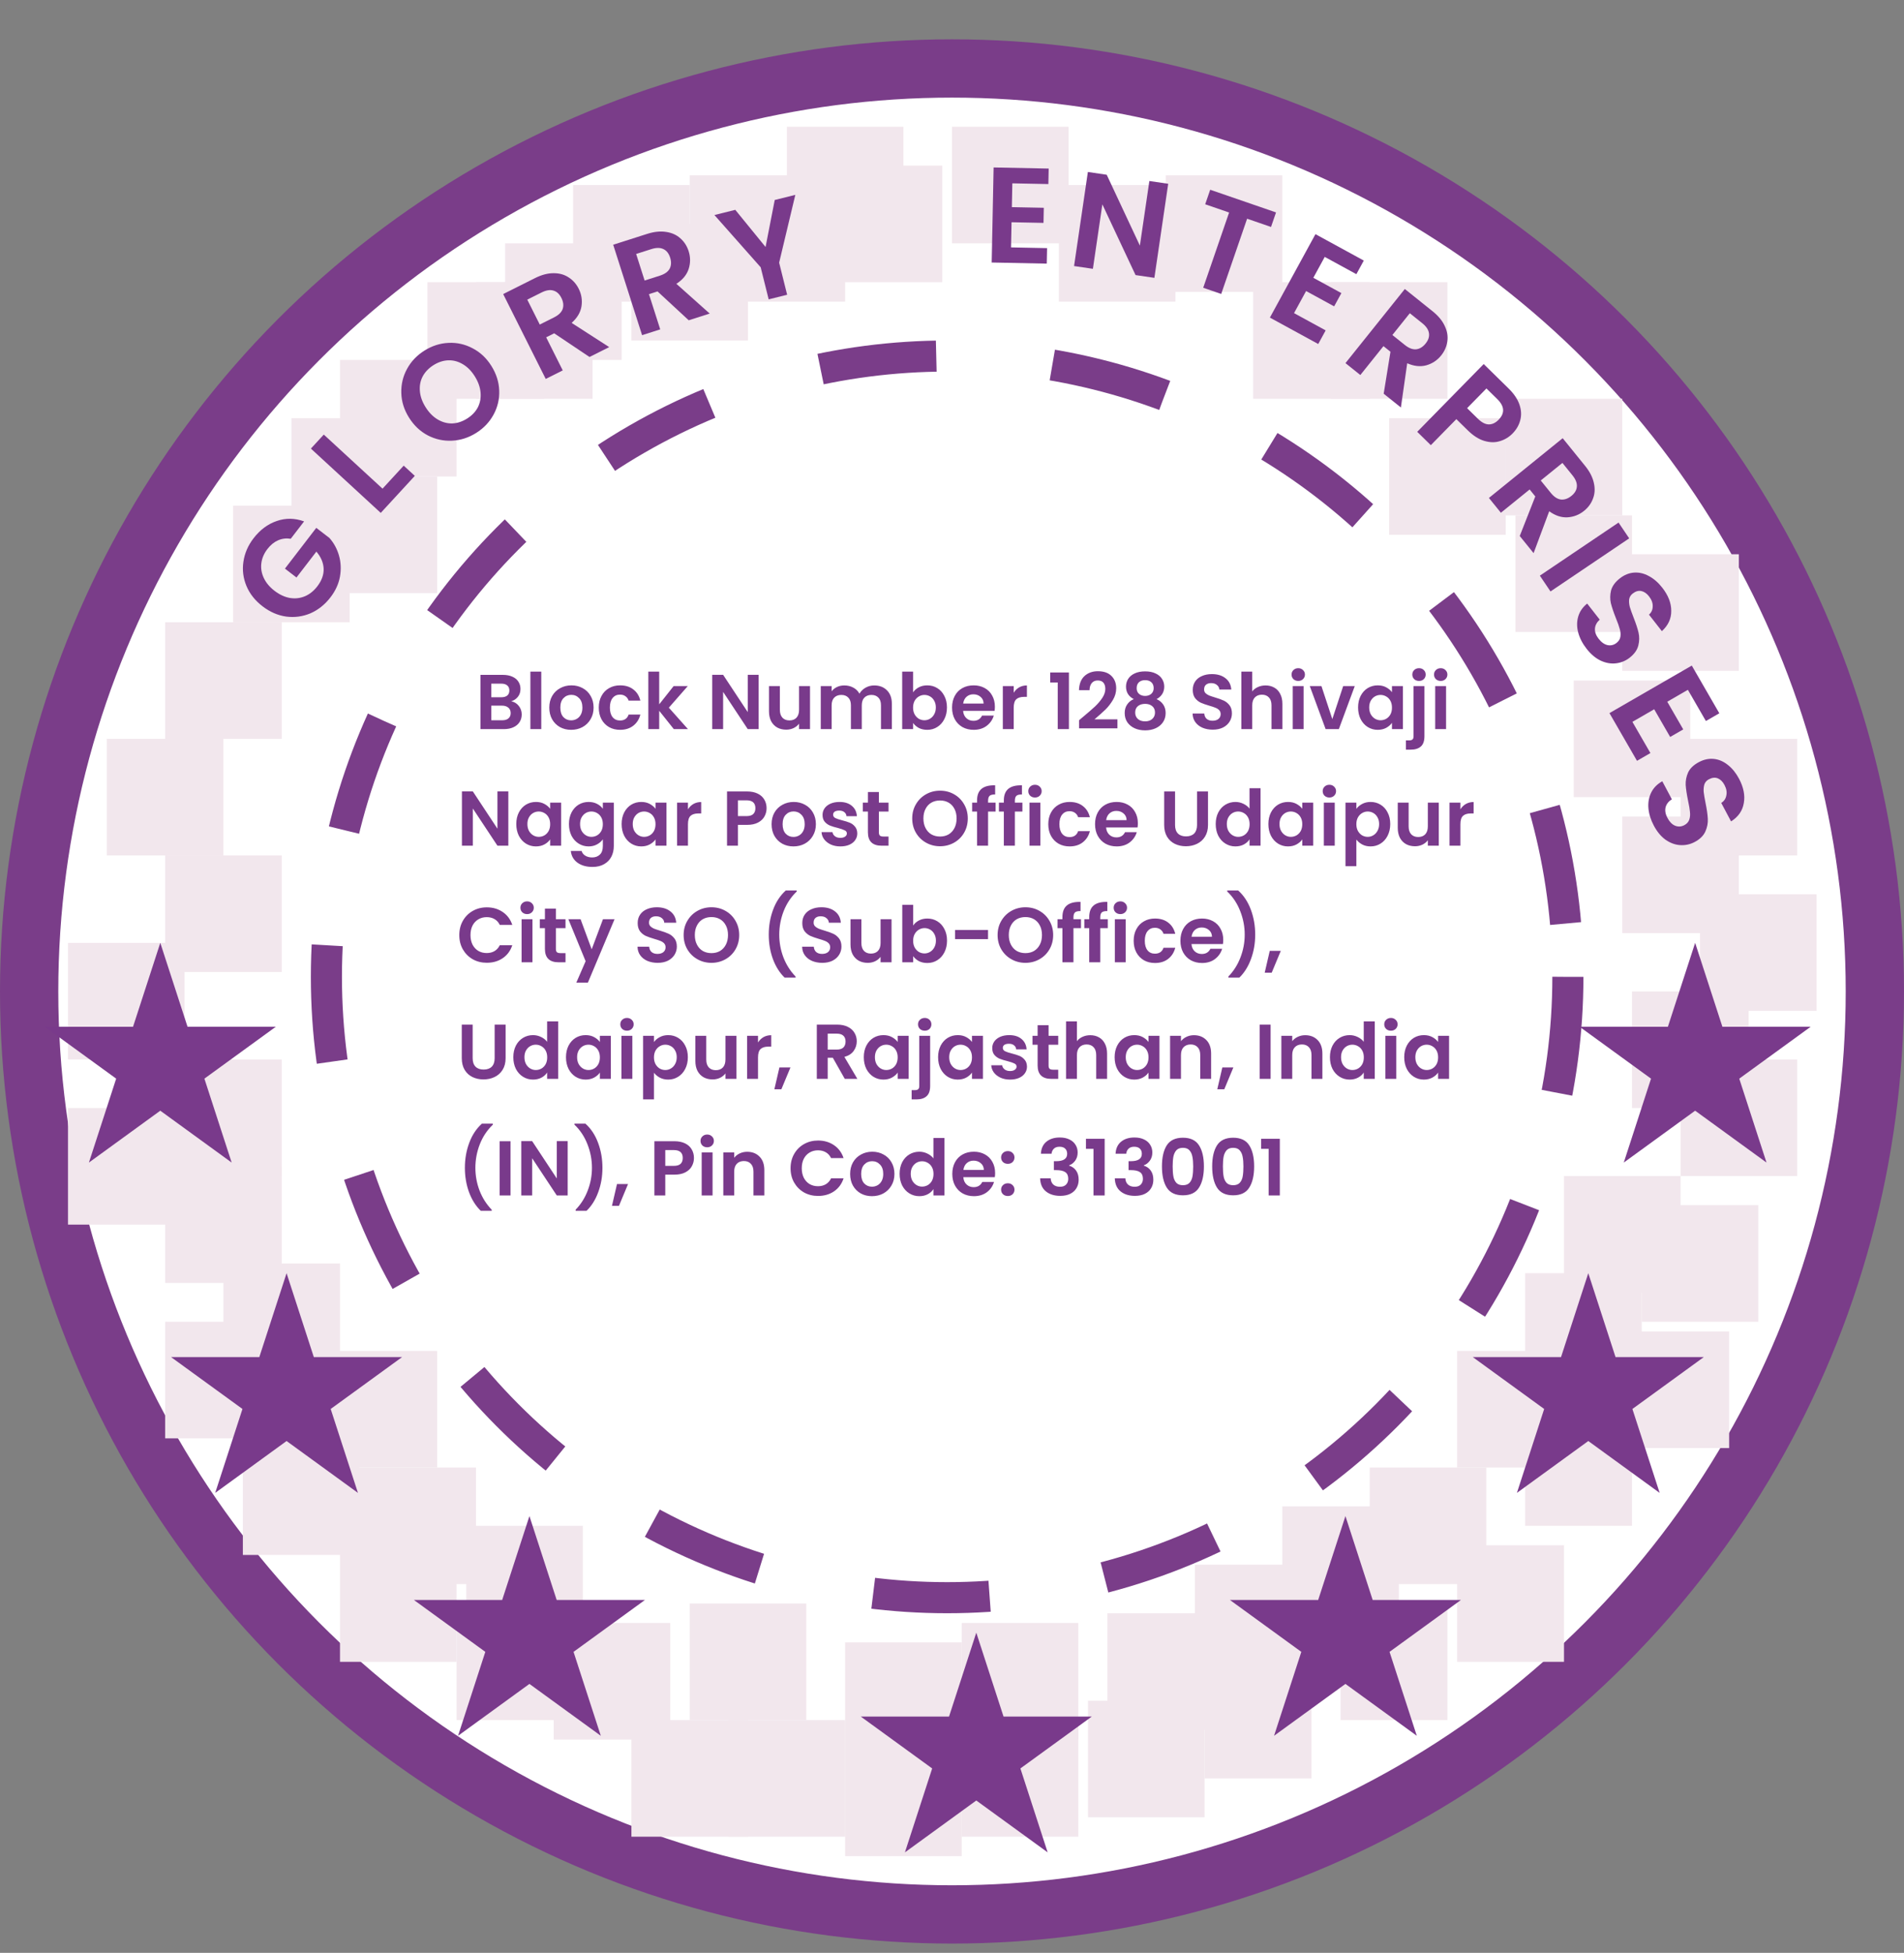 <svg width="196" height="201" viewBox="0 0 196 201" fill="none" xmlns="http://www.w3.org/2000/svg">
<rect x="0" y="0" width="196" height="201" fill="#808080" stroke="none"/>
<circle cx="98" cy="102.047" r="95" fill="white" stroke="#7A3D89" stroke-width="6"/>
<circle cx="97.5" cy="100.547" r="63.9" fill="white" stroke="#7A3D89" stroke-width="3.2" stroke-dasharray="12 12"/>
<rect x="17" y="88.047" width="12" height="12" fill="#F2E7ED"/>
<rect x="7" y="97.047" width="12" height="12" fill="#F2E7ED"/>
<rect x="17" y="109.047" width="12" height="12" fill="#F2E7ED"/>
<rect x="7" y="114.047" width="12" height="12" fill="#F2E7ED"/>
<rect x="17" y="120.047" width="12" height="12" fill="#F2E7ED"/>
<rect x="23" y="130.047" width="12" height="12" fill="#F2E7ED"/>
<rect x="17" y="136.047" width="12" height="12" fill="#F2E7ED"/>
<rect x="33" y="139.047" width="12" height="12" fill="#F2E7ED"/>
<rect x="25" y="148.047" width="12" height="12" fill="#F2E7ED"/>
<rect x="35" y="159.047" width="12" height="12" fill="#F2E7ED"/>
<rect x="37" y="151.047" width="12" height="12" fill="#F2E7ED"/>
<rect x="48" y="157.047" width="12" height="12" fill="#F2E7ED"/>
<rect x="57" y="167.047" width="12" height="12" fill="#F2E7ED"/>
<rect x="47" y="165.047" width="12" height="12" fill="#F2E7ED"/>
<rect x="71" y="165.047" width="12" height="12" fill="#F2E7ED"/>
<rect x="65" y="177.047" width="12" height="12" fill="#F2E7ED"/>
<rect x="75" y="177.047" width="12" height="12" fill="#F2E7ED"/>
<rect x="87" y="179.047" width="12" height="12" fill="#F2E7ED"/>
<rect x="87" y="169.047" width="12" height="12" fill="#F2E7ED"/>
<rect x="99" y="167.047" width="12" height="12" fill="#F2E7ED"/>
<rect x="99" y="177.047" width="12" height="12" fill="#F2E7ED"/>
<rect x="114" y="166.047" width="12" height="12" fill="#F2E7ED"/>
<rect x="112" y="175.047" width="12" height="12" fill="#F2E7ED"/>
<rect x="123" y="161.047" width="12" height="12" fill="#F2E7ED"/>
<rect x="132" y="155.047" width="12" height="12" fill="#F2E7ED"/>
<rect x="141" y="151.047" width="12" height="12" fill="#F2E7ED"/>
<rect x="150" y="139.047" width="12" height="12" fill="#F2E7ED"/>
<rect x="157" y="131.047" width="12" height="12" fill="#F2E7ED"/>
<rect x="161" y="121.047" width="12" height="12" fill="#F2E7ED"/>
<rect x="169" y="124.047" width="12" height="12" fill="#F2E7ED"/>
<rect x="166" y="137.047" width="12" height="12" fill="#F2E7ED"/>
<rect x="157" y="145.047" width="11" height="12" fill="#F2E7ED"/>
<rect x="150" y="159.047" width="11" height="12" fill="#F2E7ED"/>
<rect x="138" y="165.047" width="11" height="12" fill="#F2E7ED"/>
<rect x="124" y="171.047" width="11" height="12" fill="#F2E7ED"/>
<rect x="11" y="76.047" width="12" height="12" fill="#F2E7ED"/>
<rect x="17" y="64.047" width="12" height="12" fill="#F2E7ED"/>
<rect x="24" y="52.047" width="12" height="12" fill="#F2E7ED"/>
<rect x="30" y="43.047" width="12" height="12" fill="#F2E7ED"/>
<rect x="33" y="49.047" width="12" height="12" fill="#F2E7ED"/>
<rect x="35" y="37.047" width="12" height="12" fill="#F2E7ED"/>
<rect x="44" y="29.047" width="12" height="12" fill="#F2E7ED"/>
<rect x="49" y="29.047" width="12" height="12" fill="#F2E7ED"/>
<rect x="52" y="25.047" width="12" height="12" fill="#F2E7ED"/>
<rect x="59" y="19.047" width="12" height="12" fill="#F2E7ED"/>
<rect x="65" y="23.047" width="12" height="12" fill="#F2E7ED"/>
<rect x="71" y="18.047" width="12" height="12" fill="#F2E7ED"/>
<rect x="75" y="19.047" width="12" height="12" fill="#F2E7ED"/>
<rect x="81" y="13.047" width="12" height="12" fill="#F2E7ED"/>
<rect x="85" y="17.047" width="12" height="12" fill="#F2E7ED"/>
<rect x="98" y="13.047" width="12" height="12" fill="#F2E7ED"/>
<rect x="109" y="19.047" width="12" height="12" fill="#F2E7ED"/>
<rect x="120" y="18.047" width="12" height="12" fill="#F2E7ED"/>
<rect x="129" y="29.047" width="12" height="12" fill="#F2E7ED"/>
<rect x="137" y="29.047" width="12" height="12" fill="#F2E7ED"/>
<rect x="143" y="43.047" width="12" height="12" fill="#F2E7ED"/>
<rect x="155" y="41.047" width="12" height="12" fill="#F2E7ED"/>
<rect x="156" y="53.047" width="12" height="12" fill="#F2E7ED"/>
<rect x="167" y="57.047" width="12" height="12" fill="#F2E7ED"/>
<rect x="162" y="70.047" width="12" height="12" fill="#F2E7ED"/>
<rect x="173" y="76.047" width="12" height="12" fill="#F2E7ED"/>
<rect x="167" y="84.047" width="12" height="12" fill="#F2E7ED"/>
<rect x="175" y="92.047" width="12" height="12" fill="#F2E7ED"/>
<rect x="168" y="102.047" width="12" height="12" fill="#F2E7ED"/>
<rect x="173" y="109.047" width="12" height="12" fill="#F2E7ED"/>
<path d="M16.5 97.047L19.306 105.684H28.388L21.041 111.022L23.847 119.66L16.5 114.321L9.153 119.66L11.959 111.022L4.612 105.684H13.694L16.5 97.047Z" fill="#793A8B"/>
<path d="M29.5 131.047L32.306 139.684H41.388L34.041 145.022L36.847 153.66L29.5 148.321L22.153 153.66L24.959 145.022L17.612 139.684H26.694L29.5 131.047Z" fill="#793A8B"/>
<path d="M174.5 97.047L177.306 105.684H186.388L179.041 111.022L181.847 119.66L174.5 114.321L167.153 119.66L169.959 111.022L162.612 105.684H171.694L174.5 97.047Z" fill="#793A8B"/>
<path d="M163.5 131.047L166.306 139.684H175.388L168.041 145.022L170.847 153.66L163.5 148.321L156.153 153.66L158.959 145.022L151.612 139.684H160.694L163.5 131.047Z" fill="#793A8B"/>
<path d="M138.5 156.047L141.306 164.684H150.388L143.041 170.022L145.847 178.66L138.5 173.321L131.153 178.66L133.959 170.022L126.612 164.684H135.694L138.5 156.047Z" fill="#793A8B"/>
<path d="M54.5 156.047L57.306 164.684H66.388L59.041 170.022L61.847 178.66L54.5 173.321L47.153 178.66L49.959 170.022L42.612 164.684H51.694L54.5 156.047Z" fill="#793A8B"/>
<path d="M100.5 168.047L103.306 176.684H112.388L105.041 182.022L107.847 190.66L100.5 185.321L93.153 190.66L95.959 182.022L88.612 176.684H97.694L100.5 168.047Z" fill="#793A8B"/>
<path d="M29.929 55.454C29.467 55.381 29.031 55.435 28.622 55.615C28.213 55.795 27.849 56.092 27.531 56.507C27.178 56.965 26.969 57.452 26.903 57.967C26.837 58.481 26.92 58.986 27.151 59.481C27.382 59.977 27.75 60.418 28.253 60.805C28.771 61.203 29.299 61.45 29.837 61.546C30.381 61.635 30.896 61.577 31.382 61.374C31.868 61.171 32.296 60.829 32.666 60.348C33.121 59.756 33.338 59.151 33.317 58.535C33.289 57.913 33.039 57.327 32.568 56.776L30.52 59.44L29.332 58.527L32.558 54.331L33.912 55.372C34.372 55.891 34.701 56.497 34.898 57.19C35.096 57.883 35.127 58.608 34.993 59.364C34.857 60.108 34.533 60.812 34.022 61.478C33.447 62.225 32.76 62.775 31.961 63.126C31.16 63.463 30.326 63.576 29.459 63.463C28.598 63.342 27.786 62.989 27.024 62.403C26.262 61.818 25.712 61.124 25.374 60.323C25.035 59.509 24.929 58.674 25.057 57.819C25.183 56.95 25.53 56.146 26.099 55.406C26.77 54.533 27.568 53.939 28.492 53.625C29.408 53.306 30.345 53.32 31.303 53.667L29.929 55.454Z" fill="#793A8B"/>
<path d="M39.378 50.297L41.558 47.928L42.702 48.98L39.194 52.791L32.004 46.173L33.331 44.731L39.378 50.297Z" fill="#793A8B"/>
<path d="M70.898 32.965L67.686 29.994L66.805 30.275L67.964 33.902L66.097 34.498L63.123 25.19L66.618 24.074C67.338 23.844 67.992 23.777 68.581 23.873C69.168 23.96 69.655 24.181 70.043 24.537C70.437 24.882 70.719 25.321 70.89 25.854C71.086 26.468 71.085 27.08 70.889 27.692C70.689 28.294 70.269 28.801 69.626 29.212L73.058 32.275L70.898 32.965ZM66.358 28.874L67.918 28.376C68.425 28.214 68.765 27.973 68.937 27.654C69.106 27.325 69.121 26.943 68.982 26.508C68.846 26.081 68.616 25.792 68.294 25.64C67.968 25.48 67.552 25.48 67.045 25.642L65.485 26.14L66.358 28.874Z" fill="#793A8B"/>
<path d="M49.014 44.564C48.239 45.05 47.414 45.315 46.538 45.359C45.661 45.402 44.832 45.223 44.051 44.821C43.264 44.411 42.615 43.799 42.104 42.984C41.598 42.178 41.334 41.336 41.311 40.457C41.284 39.571 41.48 38.742 41.9 37.972C42.319 37.201 42.917 36.573 43.691 36.087C44.474 35.595 45.299 35.33 46.168 35.292C47.044 35.248 47.872 35.434 48.65 35.849C49.432 36.251 50.076 36.855 50.582 37.662C51.093 38.476 51.362 39.326 51.39 40.212C51.42 41.086 51.226 41.908 50.806 42.679C50.386 43.449 49.789 44.078 49.014 44.564ZM48.084 43.082C48.582 42.769 48.951 42.383 49.191 41.924C49.427 41.456 49.52 40.946 49.47 40.393C49.42 39.84 49.222 39.287 48.874 38.734C48.527 38.18 48.118 37.765 47.646 37.488C47.17 37.203 46.672 37.069 46.154 37.086C45.636 37.103 45.127 37.268 44.629 37.58C44.131 37.893 43.758 38.282 43.51 38.746C43.269 39.206 43.174 39.712 43.224 40.265C43.268 40.81 43.464 41.359 43.812 41.912C44.159 42.466 44.571 42.885 45.047 43.17C45.524 43.455 46.024 43.593 46.547 43.584C47.074 43.562 47.586 43.395 48.084 43.082Z" fill="#793A8B"/>
<path d="M81.871 20.057L80.206 27.037L81.029 30.338L79.128 30.812L78.305 27.511L73.544 22.133L75.69 21.598L78.808 25.423L79.752 20.585L81.871 20.057Z" fill="#793A8B"/>
<path d="M60.683 36.744L57.049 34.306L56.223 34.72L57.93 38.124L56.178 39.003L51.798 30.268L55.077 28.624C55.752 28.285 56.389 28.117 56.986 28.12C57.578 28.116 58.094 28.259 58.533 28.551C58.975 28.83 59.322 29.22 59.573 29.72C59.862 30.296 59.957 30.901 59.857 31.536C59.754 32.162 59.416 32.728 58.845 33.234L62.711 35.727L60.683 36.744ZM55.564 33.406L57.029 32.672C57.504 32.434 57.802 32.143 57.923 31.801C58.039 31.45 57.995 31.07 57.79 30.662C57.589 30.261 57.318 30.011 56.975 29.911C56.629 29.803 56.218 29.868 55.742 30.107L54.278 30.841L55.564 33.406Z" fill="#793A8B"/>
<path d="M104.21 18.871L104.161 21.321L107.45 21.387L107.419 22.941L104.13 22.875L104.078 25.464L107.787 25.539L107.755 27.134L102.086 27.02L102.283 17.236L107.952 17.35L107.92 18.946L104.21 18.871Z" fill="#793A8B"/>
<path d="M170.249 84.983C169.929 84.381 169.743 83.782 169.69 83.187C169.642 82.599 169.737 82.062 169.976 81.576C170.214 81.09 170.595 80.703 171.118 80.414L172.103 82.268C171.762 82.481 171.548 82.754 171.46 83.086C171.377 83.426 171.44 83.794 171.651 84.19C171.865 84.593 172.129 84.86 172.441 84.99C172.761 85.116 173.078 85.095 173.391 84.929C173.647 84.793 173.815 84.603 173.897 84.359C173.979 84.115 174.001 83.849 173.965 83.562C173.941 83.278 173.877 82.9 173.773 82.427C173.64 81.779 173.558 81.236 173.526 80.798C173.507 80.365 173.59 79.934 173.775 79.508C173.974 79.086 174.345 78.73 174.889 78.441C175.399 78.169 175.912 78.06 176.427 78.114C176.942 78.168 177.421 78.373 177.864 78.729C178.316 79.081 178.699 79.554 179.015 80.147C179.488 81.037 179.653 81.874 179.51 82.659C179.379 83.447 178.942 84.076 178.198 84.546L177.186 82.642C177.474 82.468 177.649 82.211 177.711 81.871C177.786 81.535 177.721 81.173 177.515 80.786C177.335 80.448 177.104 80.222 176.822 80.108C176.544 80.002 176.24 80.037 175.91 80.212C175.679 80.335 175.525 80.512 175.447 80.744C175.382 80.979 175.359 81.235 175.379 81.51C175.411 81.789 175.475 82.167 175.57 82.645C175.703 83.293 175.782 83.838 175.805 84.28C175.829 84.722 175.744 85.158 175.55 85.589C175.356 86.019 174.991 86.377 174.456 86.662C173.994 86.907 173.502 87.016 172.98 86.987C172.457 86.959 171.953 86.777 171.469 86.443C170.993 86.104 170.586 85.617 170.249 84.983Z" fill="#793A8B"/>
<path d="M163.323 66.773C162.903 66.236 162.616 65.679 162.461 65.101C162.311 64.531 162.312 63.986 162.462 63.466C162.612 62.946 162.92 62.498 163.385 62.123L164.678 63.778C164.379 64.047 164.215 64.353 164.186 64.695C164.163 65.045 164.29 65.396 164.565 65.749C164.847 66.109 165.153 66.326 165.483 66.4C165.82 66.468 166.129 66.393 166.408 66.175C166.636 65.997 166.769 65.78 166.807 65.526C166.845 65.271 166.821 65.005 166.735 64.729C166.663 64.454 166.534 64.093 166.35 63.644C166.106 63.029 165.931 62.509 165.824 62.084C165.729 61.66 165.737 61.222 165.845 60.77C165.967 60.319 166.271 59.904 166.756 59.525C167.212 59.169 167.699 58.973 168.215 58.936C168.732 58.9 169.239 59.019 169.737 59.293C170.243 59.561 170.702 59.96 171.116 60.49C171.737 61.284 172.044 62.08 172.04 62.877C172.048 63.676 171.726 64.371 171.075 64.963L169.748 63.264C170.001 63.042 170.129 62.759 170.132 62.413C170.147 62.069 170.02 61.725 169.75 61.379C169.515 61.077 169.248 60.895 168.95 60.832C168.657 60.776 168.364 60.863 168.07 61.093C167.864 61.254 167.743 61.455 167.706 61.696C167.683 61.94 167.705 62.195 167.772 62.462C167.852 62.732 167.98 63.093 168.157 63.547C168.401 64.162 168.573 64.685 168.673 65.117C168.773 65.548 168.764 65.992 168.648 66.45C168.532 66.908 168.235 67.323 167.757 67.697C167.345 68.019 166.879 68.211 166.36 68.273C165.84 68.336 165.313 68.245 164.778 67.999C164.25 67.748 163.765 67.34 163.323 66.773Z" fill="#793A8B"/>
<path d="M131.356 21.864L130.841 23.36L128.379 22.512L125.713 30.256L123.86 29.618L126.526 21.874L124.064 21.026L124.579 19.53L131.356 21.864Z" fill="#793A8B"/>
<path d="M136.37 26.442L135.195 28.592L138.083 30.169L137.338 31.533L134.451 29.956L133.209 32.229L136.465 34.007L135.7 35.408L130.724 32.69L135.415 24.102L140.391 26.819L139.626 28.22L136.37 26.442Z" fill="#793A8B"/>
<path d="M142.438 40.525L143.136 36.205L142.415 35.627L140.034 38.6L138.504 37.374L144.613 29.747L147.476 32.04C148.066 32.513 148.484 33.021 148.73 33.565C148.982 34.101 149.067 34.63 148.985 35.15C148.916 35.669 148.707 36.147 148.357 36.584C147.954 37.086 147.444 37.425 146.826 37.6C146.214 37.767 145.558 37.697 144.86 37.389L144.209 41.943L142.438 40.525ZM143.334 34.48L144.612 35.504C145.027 35.837 145.416 35.986 145.777 35.953C146.145 35.912 146.471 35.713 146.757 35.356C147.037 35.007 147.151 34.655 147.099 34.303C147.052 33.943 146.821 33.596 146.406 33.264L145.128 32.24L143.334 34.48Z" fill="#793A8B"/>
<path d="M156.443 55.17L158.045 51.098L157.464 50.38L154.505 52.776L153.271 51.253L160.865 45.103L163.174 47.954C163.649 48.541 163.95 49.127 164.074 49.711C164.206 50.289 164.176 50.823 163.985 51.314C163.807 51.806 163.501 52.229 163.066 52.581C162.565 52.986 161.994 53.208 161.353 53.247C160.719 53.28 160.094 53.072 159.478 52.622L157.87 56.932L156.443 55.17ZM158.606 49.455L159.637 50.728C159.972 51.141 160.319 51.37 160.68 51.415C161.047 51.453 161.409 51.329 161.764 51.041C162.112 50.759 162.299 50.44 162.323 50.084C162.354 49.722 162.202 49.335 161.868 48.922L160.837 47.648L158.606 49.455Z" fill="#793A8B"/>
<path d="M155.704 44.62C155.338 44.993 154.905 45.255 154.404 45.405C153.911 45.561 153.376 45.553 152.8 45.381C152.231 45.215 151.66 44.85 151.087 44.288L149.918 43.141L147.29 45.82L145.891 44.447L152.734 37.471L155.302 39.991C155.842 40.52 156.21 41.064 156.407 41.623C156.604 42.182 156.636 42.717 156.502 43.226C156.375 43.742 156.109 44.207 155.704 44.62ZM152.135 43.1C152.521 43.479 152.893 43.674 153.249 43.683C153.612 43.687 153.951 43.528 154.264 43.208C154.931 42.529 154.885 41.816 154.125 41.071L153.016 39.983L151.025 42.012L152.135 43.1Z" fill="#793A8B"/>
<path d="M167.711 55.412L159.61 60.876L158.514 59.251L166.615 53.787L167.711 55.412Z" fill="#793A8B"/>
<path d="M118.834 28.598L116.895 28.313L113.478 21.034L112.504 27.668L110.565 27.384L111.987 17.701L113.926 17.986L117.34 25.28L118.317 18.631L120.256 18.916L118.834 28.598Z" fill="#793A8B"/>
<path d="M173.752 71.001L171.63 72.227L173.275 75.076L171.929 75.853L170.284 73.004L168.041 74.299L169.896 77.511L168.514 78.309L165.679 73.399L174.154 68.506L176.989 73.416L175.607 74.214L173.752 71.001Z" fill="#793A8B"/>
<path d="M52.626 72.183C52.941 72.242 53.2 72.399 53.402 72.655C53.605 72.911 53.706 73.204 53.706 73.535C53.706 73.834 53.632 74.097 53.482 74.327C53.338 74.551 53.128 74.727 52.85 74.855C52.573 74.983 52.245 75.047 51.866 75.047H49.458V69.463H51.762C52.141 69.463 52.466 69.524 52.738 69.647C53.016 69.769 53.224 69.94 53.362 70.159C53.506 70.377 53.578 70.626 53.578 70.903C53.578 71.228 53.49 71.5 53.314 71.719C53.144 71.938 52.914 72.092 52.626 72.183ZM50.578 71.767H51.602C51.869 71.767 52.074 71.708 52.218 71.591C52.362 71.468 52.434 71.295 52.434 71.071C52.434 70.847 52.362 70.674 52.218 70.551C52.074 70.428 51.869 70.367 51.602 70.367H50.578V71.767ZM51.706 74.135C51.978 74.135 52.189 74.071 52.338 73.943C52.493 73.815 52.57 73.633 52.57 73.399C52.57 73.159 52.49 72.972 52.33 72.839C52.17 72.7 51.954 72.631 51.682 72.631H50.578V74.135H51.706ZM55.719 69.127V75.047H54.599V69.127H55.719ZM58.793 75.119C58.367 75.119 57.983 75.025 57.641 74.839C57.3 74.647 57.031 74.377 56.833 74.031C56.641 73.684 56.545 73.284 56.545 72.831C56.545 72.377 56.644 71.978 56.841 71.631C57.044 71.284 57.319 71.017 57.665 70.831C58.012 70.639 58.399 70.543 58.825 70.543C59.252 70.543 59.639 70.639 59.985 70.831C60.332 71.017 60.604 71.284 60.801 71.631C61.004 71.978 61.105 72.377 61.105 72.831C61.105 73.284 61.001 73.684 60.793 74.031C60.591 74.377 60.313 74.647 59.961 74.839C59.615 75.025 59.225 75.119 58.793 75.119ZM58.793 74.143C58.996 74.143 59.185 74.095 59.361 73.999C59.543 73.897 59.687 73.748 59.793 73.551C59.9 73.353 59.953 73.114 59.953 72.831C59.953 72.409 59.841 72.087 59.617 71.863C59.399 71.633 59.129 71.519 58.809 71.519C58.489 71.519 58.22 71.633 58.001 71.863C57.788 72.087 57.681 72.409 57.681 72.831C57.681 73.252 57.785 73.578 57.993 73.807C58.207 74.031 58.473 74.143 58.793 74.143ZM61.639 72.831C61.639 72.372 61.732 71.972 61.919 71.631C62.106 71.284 62.364 71.017 62.695 70.831C63.026 70.639 63.404 70.543 63.831 70.543C64.38 70.543 64.834 70.681 65.191 70.959C65.554 71.231 65.796 71.615 65.919 72.111H64.711C64.647 71.919 64.538 71.769 64.383 71.663C64.234 71.551 64.047 71.495 63.823 71.495C63.503 71.495 63.25 71.612 63.063 71.847C62.876 72.076 62.783 72.404 62.783 72.831C62.783 73.252 62.876 73.58 63.063 73.815C63.25 74.044 63.503 74.159 63.823 74.159C64.276 74.159 64.572 73.956 64.711 73.551H65.919C65.796 74.031 65.554 74.412 65.191 74.695C64.828 74.978 64.375 75.119 63.831 75.119C63.404 75.119 63.026 75.025 62.695 74.839C62.364 74.647 62.106 74.38 61.919 74.039C61.732 73.692 61.639 73.29 61.639 72.831ZM69.364 75.047L67.859 73.159V75.047H66.74V69.127H67.859V72.495L69.347 70.615H70.803L68.852 72.839L70.82 75.047H69.364ZM78.094 75.047H76.974L74.438 71.215V75.047H73.318V69.455H74.438L76.974 73.295V69.455H78.094V75.047ZM83.384 70.615V75.047H82.256V74.487C82.112 74.679 81.923 74.831 81.688 74.943C81.459 75.049 81.208 75.103 80.936 75.103C80.59 75.103 80.283 75.031 80.016 74.887C79.75 74.737 79.539 74.522 79.384 74.239C79.235 73.951 79.16 73.609 79.16 73.215V70.615H80.28V73.055C80.28 73.407 80.368 73.679 80.544 73.871C80.72 74.058 80.96 74.151 81.264 74.151C81.574 74.151 81.816 74.058 81.992 73.871C82.168 73.679 82.256 73.407 82.256 73.055V70.615H83.384ZM89.993 70.551C90.537 70.551 90.975 70.719 91.305 71.055C91.641 71.385 91.809 71.85 91.809 72.447V75.047H90.689V72.599C90.689 72.252 90.602 71.988 90.425 71.807C90.249 71.62 90.01 71.527 89.706 71.527C89.401 71.527 89.159 71.62 88.978 71.807C88.802 71.988 88.713 72.252 88.713 72.599V75.047H87.594V72.599C87.594 72.252 87.505 71.988 87.329 71.807C87.153 71.62 86.913 71.527 86.609 71.527C86.3 71.527 86.055 71.62 85.874 71.807C85.698 71.988 85.609 72.252 85.609 72.599V75.047H84.49V70.615H85.609V71.151C85.754 70.964 85.938 70.817 86.162 70.711C86.391 70.604 86.641 70.551 86.913 70.551C87.26 70.551 87.57 70.626 87.841 70.775C88.114 70.919 88.324 71.127 88.474 71.399C88.618 71.143 88.826 70.938 89.097 70.783C89.375 70.628 89.674 70.551 89.993 70.551ZM93.992 71.263C94.136 71.049 94.334 70.876 94.584 70.743C94.84 70.609 95.131 70.543 95.456 70.543C95.835 70.543 96.176 70.636 96.48 70.823C96.79 71.01 97.032 71.276 97.208 71.623C97.39 71.964 97.48 72.362 97.48 72.815C97.48 73.268 97.39 73.671 97.208 74.023C97.032 74.37 96.79 74.639 96.48 74.831C96.176 75.023 95.835 75.119 95.456 75.119C95.126 75.119 94.835 75.055 94.584 74.927C94.339 74.793 94.142 74.623 93.992 74.415V75.047H92.872V69.127H93.992V71.263ZM96.336 72.815C96.336 72.548 96.28 72.319 96.168 72.127C96.062 71.93 95.918 71.78 95.736 71.679C95.56 71.578 95.368 71.527 95.16 71.527C94.958 71.527 94.766 71.58 94.584 71.687C94.408 71.788 94.264 71.938 94.152 72.135C94.046 72.332 93.992 72.564 93.992 72.831C93.992 73.097 94.046 73.329 94.152 73.527C94.264 73.724 94.408 73.876 94.584 73.983C94.766 74.084 94.958 74.135 95.16 74.135C95.368 74.135 95.56 74.082 95.736 73.975C95.918 73.868 96.062 73.716 96.168 73.519C96.28 73.322 96.336 73.087 96.336 72.815ZM102.414 72.735C102.414 72.895 102.404 73.039 102.382 73.167H99.142C99.169 73.487 99.281 73.737 99.478 73.919C99.675 74.1 99.918 74.191 100.206 74.191C100.622 74.191 100.918 74.012 101.094 73.655H102.302C102.174 74.082 101.929 74.433 101.566 74.711C101.204 74.983 100.758 75.119 100.23 75.119C99.803 75.119 99.419 75.025 99.078 74.839C98.742 74.647 98.478 74.377 98.286 74.031C98.1 73.684 98.006 73.284 98.006 72.831C98.006 72.372 98.1 71.969 98.286 71.623C98.473 71.276 98.734 71.01 99.07 70.823C99.406 70.636 99.793 70.543 100.23 70.543C100.652 70.543 101.028 70.633 101.358 70.815C101.694 70.996 101.953 71.255 102.134 71.591C102.321 71.921 102.414 72.303 102.414 72.735ZM101.254 72.415C101.249 72.127 101.145 71.897 100.942 71.727C100.74 71.551 100.492 71.463 100.198 71.463C99.921 71.463 99.686 71.548 99.494 71.719C99.308 71.884 99.193 72.116 99.15 72.415H101.254ZM104.352 71.303C104.496 71.068 104.682 70.884 104.912 70.751C105.146 70.618 105.413 70.551 105.712 70.551V71.727H105.416C105.064 71.727 104.797 71.809 104.616 71.975C104.44 72.14 104.352 72.428 104.352 72.839V75.047H103.232V70.615H104.352V71.303ZM108.108 70.247V69.215H110.036V75.047H108.884V70.247H108.108ZM111.495 73.783C112.007 73.356 112.415 73.001 112.719 72.719C113.023 72.431 113.276 72.132 113.479 71.823C113.681 71.513 113.783 71.21 113.783 70.911C113.783 70.639 113.719 70.425 113.591 70.271C113.463 70.116 113.265 70.039 112.999 70.039C112.732 70.039 112.527 70.129 112.383 70.311C112.239 70.487 112.164 70.73 112.159 71.039H111.071C111.092 70.399 111.281 69.913 111.639 69.583C112.001 69.252 112.46 69.087 113.015 69.087C113.623 69.087 114.089 69.249 114.415 69.575C114.74 69.895 114.903 70.319 114.903 70.847C114.903 71.263 114.791 71.66 114.567 72.039C114.343 72.418 114.087 72.748 113.799 73.031C113.511 73.308 113.135 73.644 112.671 74.039H115.031V74.967H111.079V74.135L111.495 73.783ZM116.713 71.959C116.179 71.681 115.913 71.252 115.913 70.671C115.913 70.383 115.985 70.121 116.129 69.887C116.278 69.647 116.499 69.457 116.793 69.319C117.091 69.175 117.454 69.103 117.881 69.103C118.307 69.103 118.667 69.175 118.961 69.319C119.259 69.457 119.481 69.647 119.625 69.887C119.774 70.121 119.849 70.383 119.849 70.671C119.849 70.964 119.777 71.223 119.633 71.447C119.489 71.665 119.297 71.836 119.057 71.959C119.35 72.087 119.579 72.273 119.745 72.519C119.91 72.764 119.993 73.055 119.993 73.391C119.993 73.754 119.899 74.071 119.713 74.343C119.531 74.609 119.281 74.815 118.961 74.959C118.641 75.103 118.281 75.175 117.881 75.175C117.481 75.175 117.121 75.103 116.801 74.959C116.486 74.815 116.235 74.609 116.049 74.343C115.867 74.071 115.777 73.754 115.777 73.391C115.777 73.055 115.859 72.764 116.025 72.519C116.19 72.268 116.419 72.082 116.713 71.959ZM118.761 70.831C118.761 70.57 118.681 70.367 118.521 70.223C118.366 70.079 118.153 70.007 117.881 70.007C117.614 70.007 117.401 70.079 117.241 70.223C117.086 70.367 117.009 70.572 117.009 70.839C117.009 71.079 117.089 71.271 117.249 71.415C117.414 71.559 117.625 71.631 117.881 71.631C118.137 71.631 118.347 71.559 118.513 71.415C118.678 71.266 118.761 71.071 118.761 70.831ZM117.881 72.447C117.577 72.447 117.329 72.524 117.137 72.679C116.95 72.834 116.857 73.055 116.857 73.343C116.857 73.609 116.947 73.828 117.129 73.999C117.315 74.164 117.566 74.247 117.881 74.247C118.195 74.247 118.443 74.162 118.625 73.991C118.806 73.82 118.897 73.604 118.897 73.343C118.897 73.06 118.803 72.841 118.617 72.687C118.43 72.527 118.185 72.447 117.881 72.447ZM124.839 75.103C124.45 75.103 124.098 75.036 123.783 74.903C123.474 74.769 123.229 74.578 123.047 74.327C122.866 74.076 122.773 73.78 122.767 73.439H123.967C123.983 73.668 124.063 73.85 124.207 73.983C124.357 74.116 124.559 74.183 124.815 74.183C125.077 74.183 125.282 74.121 125.431 73.999C125.581 73.871 125.655 73.706 125.655 73.503C125.655 73.338 125.605 73.201 125.503 73.095C125.402 72.988 125.274 72.906 125.119 72.847C124.97 72.783 124.762 72.713 124.495 72.639C124.133 72.532 123.837 72.428 123.607 72.327C123.383 72.22 123.189 72.063 123.023 71.855C122.863 71.641 122.783 71.359 122.783 71.007C122.783 70.676 122.866 70.388 123.031 70.143C123.197 69.897 123.429 69.711 123.727 69.583C124.026 69.45 124.367 69.383 124.751 69.383C125.327 69.383 125.794 69.524 126.151 69.807C126.514 70.084 126.714 70.474 126.751 70.975H125.519C125.509 70.783 125.426 70.626 125.271 70.503C125.122 70.375 124.922 70.311 124.671 70.311C124.453 70.311 124.277 70.367 124.143 70.479C124.015 70.591 123.951 70.754 123.951 70.967C123.951 71.116 123.999 71.242 124.095 71.343C124.197 71.439 124.319 71.519 124.463 71.583C124.613 71.641 124.821 71.711 125.087 71.791C125.45 71.897 125.746 72.004 125.975 72.111C126.205 72.218 126.402 72.377 126.567 72.591C126.733 72.804 126.815 73.084 126.815 73.431C126.815 73.73 126.738 74.007 126.583 74.263C126.429 74.519 126.202 74.724 125.903 74.879C125.605 75.028 125.25 75.103 124.839 75.103ZM130.282 70.551C130.618 70.551 130.917 70.626 131.178 70.775C131.44 70.919 131.642 71.135 131.786 71.423C131.936 71.706 132.01 72.047 132.01 72.447V75.047H130.89V72.599C130.89 72.247 130.802 71.978 130.626 71.791C130.45 71.599 130.21 71.503 129.906 71.503C129.597 71.503 129.352 71.599 129.17 71.791C128.994 71.978 128.906 72.247 128.906 72.599V75.047H127.786V69.127H128.906V71.167C129.05 70.975 129.242 70.826 129.482 70.719C129.722 70.607 129.989 70.551 130.282 70.551ZM133.643 70.087C133.446 70.087 133.281 70.025 133.147 69.903C133.019 69.775 132.955 69.618 132.955 69.431C132.955 69.244 133.019 69.09 133.147 68.967C133.281 68.839 133.446 68.775 133.643 68.775C133.841 68.775 134.003 68.839 134.131 68.967C134.265 69.09 134.331 69.244 134.331 69.431C134.331 69.618 134.265 69.775 134.131 69.903C134.003 70.025 133.841 70.087 133.643 70.087ZM134.195 70.615V75.047H133.075V70.615H134.195ZM137.15 74.015L138.27 70.615H139.462L137.822 75.047H136.462L134.83 70.615H136.03L137.15 74.015ZM139.803 72.815C139.803 72.367 139.891 71.969 140.067 71.623C140.248 71.276 140.491 71.01 140.795 70.823C141.104 70.636 141.448 70.543 141.827 70.543C142.158 70.543 142.446 70.609 142.691 70.743C142.942 70.876 143.142 71.044 143.291 71.247V70.615H144.419V75.047H143.291V74.399C143.147 74.607 142.947 74.78 142.691 74.919C142.44 75.052 142.15 75.119 141.819 75.119C141.446 75.119 141.104 75.023 140.795 74.831C140.491 74.639 140.248 74.37 140.067 74.023C139.891 73.671 139.803 73.268 139.803 72.815ZM143.291 72.831C143.291 72.559 143.238 72.327 143.131 72.135C143.024 71.938 142.88 71.788 142.699 71.687C142.518 71.58 142.323 71.527 142.115 71.527C141.907 71.527 141.715 71.578 141.539 71.679C141.363 71.78 141.219 71.93 141.107 72.127C141 72.319 140.947 72.548 140.947 72.815C140.947 73.082 141 73.316 141.107 73.519C141.219 73.716 141.363 73.868 141.539 73.975C141.72 74.082 141.912 74.135 142.115 74.135C142.323 74.135 142.518 74.084 142.699 73.983C142.88 73.876 143.024 73.727 143.131 73.535C143.238 73.338 143.291 73.103 143.291 72.831ZM146.081 70.087C145.878 70.087 145.71 70.025 145.577 69.903C145.449 69.775 145.385 69.618 145.385 69.431C145.385 69.244 145.449 69.09 145.577 68.967C145.71 68.839 145.878 68.775 146.081 68.775C146.278 68.775 146.441 68.839 146.569 68.967C146.697 69.09 146.761 69.244 146.761 69.431C146.761 69.618 146.697 69.775 146.569 69.903C146.441 70.025 146.278 70.087 146.081 70.087ZM146.633 75.775C146.633 76.266 146.51 76.618 146.265 76.831C146.025 77.049 145.678 77.159 145.225 77.159H144.729V76.207H145.049C145.22 76.207 145.34 76.172 145.409 76.103C145.478 76.039 145.513 75.932 145.513 75.783V70.615H146.633V75.775ZM148.308 70.087C148.11 70.087 147.945 70.025 147.812 69.903C147.684 69.775 147.62 69.618 147.62 69.431C147.62 69.244 147.684 69.09 147.812 68.967C147.945 68.839 148.11 68.775 148.308 68.775C148.505 68.775 148.668 68.839 148.796 68.967C148.929 69.09 148.996 69.244 148.996 69.431C148.996 69.618 148.929 69.775 148.796 69.903C148.668 70.025 148.505 70.087 148.308 70.087ZM148.86 70.615V75.047H147.74V70.615H148.86ZM52.328 87.047H51.208L48.672 83.215V87.047H47.552V81.455H48.672L51.208 85.295V81.455H52.328V87.047ZM53.147 84.815C53.147 84.367 53.235 83.969 53.411 83.623C53.592 83.276 53.835 83.01 54.139 82.823C54.448 82.636 54.792 82.543 55.171 82.543C55.502 82.543 55.789 82.609 56.035 82.743C56.285 82.876 56.486 83.044 56.635 83.247V82.615H57.763V87.047H56.635V86.399C56.491 86.607 56.291 86.78 56.035 86.919C55.784 87.052 55.493 87.119 55.163 87.119C54.789 87.119 54.448 87.023 54.139 86.831C53.835 86.639 53.592 86.37 53.411 86.023C53.235 85.671 53.147 85.268 53.147 84.815ZM56.635 84.831C56.635 84.559 56.581 84.327 56.475 84.135C56.368 83.938 56.224 83.788 56.043 83.687C55.861 83.58 55.667 83.527 55.459 83.527C55.251 83.527 55.059 83.578 54.883 83.679C54.707 83.78 54.563 83.93 54.451 84.127C54.344 84.319 54.291 84.548 54.291 84.815C54.291 85.082 54.344 85.316 54.451 85.519C54.563 85.716 54.707 85.868 54.883 85.975C55.064 86.082 55.256 86.135 55.459 86.135C55.667 86.135 55.861 86.084 56.043 85.983C56.224 85.876 56.368 85.727 56.475 85.535C56.581 85.338 56.635 85.103 56.635 84.831ZM60.593 82.543C60.923 82.543 61.214 82.609 61.465 82.743C61.715 82.871 61.913 83.039 62.057 83.247V82.615H63.185V87.079C63.185 87.49 63.102 87.855 62.937 88.175C62.771 88.5 62.523 88.756 62.193 88.943C61.862 89.135 61.462 89.231 60.993 89.231C60.363 89.231 59.846 89.084 59.441 88.791C59.041 88.498 58.814 88.097 58.761 87.591H59.873C59.931 87.793 60.057 87.954 60.249 88.071C60.446 88.194 60.683 88.255 60.961 88.255C61.286 88.255 61.55 88.156 61.753 87.959C61.955 87.767 62.057 87.474 62.057 87.079V86.391C61.913 86.599 61.713 86.772 61.457 86.911C61.206 87.049 60.918 87.119 60.593 87.119C60.219 87.119 59.878 87.023 59.569 86.831C59.259 86.639 59.014 86.37 58.833 86.023C58.657 85.671 58.569 85.268 58.569 84.815C58.569 84.367 58.657 83.969 58.833 83.623C59.014 83.276 59.257 83.01 59.561 82.823C59.87 82.636 60.214 82.543 60.593 82.543ZM62.057 84.831C62.057 84.559 62.003 84.327 61.897 84.135C61.79 83.938 61.646 83.788 61.465 83.687C61.283 83.58 61.089 83.527 60.881 83.527C60.673 83.527 60.481 83.578 60.305 83.679C60.129 83.78 59.985 83.93 59.873 84.127C59.766 84.319 59.713 84.548 59.713 84.815C59.713 85.082 59.766 85.316 59.873 85.519C59.985 85.716 60.129 85.868 60.305 85.975C60.486 86.082 60.678 86.135 60.881 86.135C61.089 86.135 61.283 86.084 61.465 85.983C61.646 85.876 61.79 85.727 61.897 85.535C62.003 85.338 62.057 85.103 62.057 84.831ZM63.991 84.815C63.991 84.367 64.079 83.969 64.255 83.623C64.436 83.276 64.679 83.01 64.983 82.823C65.292 82.636 65.636 82.543 66.015 82.543C66.345 82.543 66.633 82.609 66.879 82.743C67.129 82.876 67.329 83.044 67.479 83.247V82.615H68.607V87.047H67.479V86.399C67.335 86.607 67.135 86.78 66.879 86.919C66.628 87.052 66.337 87.119 66.007 87.119C65.633 87.119 65.292 87.023 64.983 86.831C64.679 86.639 64.436 86.37 64.255 86.023C64.079 85.671 63.991 85.268 63.991 84.815ZM67.479 84.831C67.479 84.559 67.425 84.327 67.319 84.135C67.212 83.938 67.068 83.788 66.887 83.687C66.705 83.58 66.511 83.527 66.303 83.527C66.095 83.527 65.903 83.578 65.727 83.679C65.551 83.78 65.407 83.93 65.295 84.127C65.188 84.319 65.135 84.548 65.135 84.815C65.135 85.082 65.188 85.316 65.295 85.519C65.407 85.716 65.551 85.868 65.727 85.975C65.908 86.082 66.1 86.135 66.303 86.135C66.511 86.135 66.705 86.084 66.887 85.983C67.068 85.876 67.212 85.727 67.319 85.535C67.425 85.338 67.479 85.103 67.479 84.831ZM70.82 83.303C70.964 83.068 71.151 82.884 71.38 82.751C71.615 82.618 71.882 82.551 72.18 82.551V83.727H71.884C71.532 83.727 71.266 83.809 71.084 83.975C70.908 84.14 70.82 84.428 70.82 84.839V87.047H69.7V82.615H70.82V83.303ZM78.913 83.191C78.913 83.49 78.841 83.769 78.697 84.031C78.558 84.292 78.337 84.503 78.033 84.663C77.734 84.823 77.356 84.903 76.897 84.903H75.961V87.047H74.841V81.463H76.897C77.329 81.463 77.697 81.537 78.001 81.687C78.305 81.836 78.532 82.041 78.681 82.303C78.836 82.564 78.913 82.86 78.913 83.191ZM76.849 83.999C77.158 83.999 77.388 83.93 77.537 83.791C77.686 83.647 77.761 83.447 77.761 83.191C77.761 82.647 77.457 82.375 76.849 82.375H75.961V83.999H76.849ZM81.676 87.119C81.25 87.119 80.866 87.025 80.524 86.839C80.183 86.647 79.914 86.377 79.716 86.031C79.524 85.684 79.428 85.284 79.428 84.831C79.428 84.377 79.527 83.978 79.724 83.631C79.927 83.284 80.202 83.017 80.548 82.831C80.895 82.639 81.282 82.543 81.708 82.543C82.135 82.543 82.522 82.639 82.868 82.831C83.215 83.017 83.487 83.284 83.684 83.631C83.887 83.978 83.988 84.377 83.988 84.831C83.988 85.284 83.884 85.684 83.676 86.031C83.474 86.377 83.196 86.647 82.844 86.839C82.498 87.025 82.108 87.119 81.676 87.119ZM81.676 86.143C81.879 86.143 82.068 86.095 82.244 85.999C82.426 85.897 82.57 85.748 82.676 85.551C82.783 85.353 82.836 85.114 82.836 84.831C82.836 84.409 82.724 84.087 82.5 83.863C82.282 83.633 82.012 83.519 81.692 83.519C81.372 83.519 81.103 83.633 80.884 83.863C80.671 84.087 80.564 84.409 80.564 84.831C80.564 85.252 80.668 85.578 80.876 85.807C81.09 86.031 81.356 86.143 81.676 86.143ZM86.506 87.119C86.143 87.119 85.818 87.055 85.53 86.927C85.242 86.793 85.013 86.615 84.842 86.391C84.677 86.167 84.586 85.919 84.57 85.647H85.698C85.719 85.817 85.802 85.959 85.946 86.071C86.095 86.183 86.279 86.239 86.498 86.239C86.711 86.239 86.876 86.196 86.994 86.111C87.117 86.025 87.178 85.916 87.178 85.783C87.178 85.639 87.103 85.532 86.954 85.463C86.81 85.388 86.578 85.308 86.258 85.223C85.927 85.143 85.655 85.06 85.442 84.975C85.234 84.889 85.052 84.759 84.898 84.583C84.749 84.407 84.674 84.169 84.674 83.871C84.674 83.626 84.743 83.401 84.882 83.199C85.026 82.996 85.228 82.836 85.49 82.719C85.757 82.602 86.069 82.543 86.426 82.543C86.954 82.543 87.375 82.676 87.69 82.943C88.004 83.204 88.178 83.559 88.21 84.007H87.138C87.122 83.831 87.047 83.692 86.914 83.591C86.786 83.484 86.612 83.431 86.394 83.431C86.191 83.431 86.034 83.468 85.922 83.543C85.815 83.618 85.762 83.722 85.762 83.855C85.762 84.004 85.837 84.119 85.986 84.199C86.135 84.273 86.367 84.351 86.682 84.431C87.002 84.511 87.266 84.594 87.474 84.679C87.682 84.764 87.861 84.897 88.01 85.079C88.165 85.255 88.245 85.49 88.25 85.783C88.25 86.039 88.178 86.268 88.034 86.471C87.895 86.674 87.692 86.834 87.426 86.951C87.165 87.063 86.858 87.119 86.506 87.119ZM90.473 83.535V85.679C90.473 85.828 90.508 85.938 90.577 86.007C90.652 86.071 90.775 86.103 90.945 86.103H91.465V87.047H90.761C89.817 87.047 89.345 86.588 89.345 85.671V83.535H88.817V82.615H89.345V81.519H90.473V82.615H91.465V83.535H90.473ZM96.769 87.103C96.246 87.103 95.766 86.98 95.329 86.735C94.892 86.49 94.545 86.151 94.289 85.719C94.033 85.281 93.905 84.788 93.905 84.239C93.905 83.695 94.033 83.207 94.289 82.775C94.545 82.338 94.892 81.996 95.329 81.751C95.766 81.505 96.246 81.383 96.769 81.383C97.297 81.383 97.777 81.505 98.209 81.751C98.646 81.996 98.99 82.338 99.241 82.775C99.497 83.207 99.625 83.695 99.625 84.239C99.625 84.788 99.497 85.281 99.241 85.719C98.99 86.151 98.646 86.49 98.209 86.735C97.772 86.98 97.292 87.103 96.769 87.103ZM96.769 86.103C97.105 86.103 97.401 86.028 97.657 85.879C97.913 85.724 98.113 85.505 98.257 85.223C98.401 84.94 98.473 84.612 98.473 84.239C98.473 83.865 98.401 83.54 98.257 83.263C98.113 82.98 97.913 82.764 97.657 82.615C97.401 82.466 97.105 82.391 96.769 82.391C96.433 82.391 96.134 82.466 95.873 82.615C95.617 82.764 95.417 82.98 95.273 83.263C95.129 83.54 95.057 83.865 95.057 84.239C95.057 84.612 95.129 84.94 95.273 85.223C95.417 85.505 95.617 85.724 95.873 85.879C96.134 86.028 96.433 86.103 96.769 86.103ZM102.49 83.535H101.714V87.047H100.578V83.535H100.074V82.615H100.578V82.391C100.578 81.847 100.733 81.447 101.042 81.191C101.352 80.935 101.818 80.815 102.442 80.831V81.775C102.17 81.769 101.981 81.815 101.874 81.911C101.768 82.007 101.714 82.18 101.714 82.431V82.615H102.49V83.535ZM105.248 83.535H104.472V87.047H103.336V83.535H102.832V82.615H103.336V82.391C103.336 81.847 103.491 81.447 103.8 81.191C104.109 80.935 104.576 80.815 105.2 80.831V81.775C104.928 81.769 104.739 81.815 104.632 81.911C104.525 82.007 104.472 82.18 104.472 82.431V82.615H105.248V83.535ZM106.542 82.087C106.345 82.087 106.179 82.025 106.046 81.903C105.918 81.775 105.854 81.618 105.854 81.431C105.854 81.244 105.918 81.09 106.046 80.967C106.179 80.839 106.345 80.775 106.542 80.775C106.739 80.775 106.902 80.839 107.03 80.967C107.163 81.09 107.23 81.244 107.23 81.431C107.23 81.618 107.163 81.775 107.03 81.903C106.902 82.025 106.739 82.087 106.542 82.087ZM107.094 82.615V87.047H105.974V82.615H107.094ZM107.912 84.831C107.912 84.372 108.006 83.972 108.192 83.631C108.379 83.284 108.638 83.017 108.968 82.831C109.299 82.639 109.678 82.543 110.104 82.543C110.654 82.543 111.107 82.681 111.464 82.959C111.827 83.231 112.07 83.615 112.192 84.111H110.984C110.92 83.919 110.811 83.769 110.656 83.663C110.507 83.551 110.32 83.495 110.096 83.495C109.776 83.495 109.523 83.612 109.336 83.847C109.15 84.076 109.056 84.404 109.056 84.831C109.056 85.252 109.15 85.58 109.336 85.815C109.523 86.044 109.776 86.159 110.096 86.159C110.55 86.159 110.846 85.956 110.984 85.551H112.192C112.07 86.031 111.827 86.412 111.464 86.695C111.102 86.978 110.648 87.119 110.104 87.119C109.678 87.119 109.299 87.025 108.968 86.839C108.638 86.647 108.379 86.38 108.192 86.039C108.006 85.692 107.912 85.29 107.912 84.831ZM117.133 84.735C117.133 84.895 117.122 85.039 117.101 85.167H113.861C113.888 85.487 114 85.737 114.197 85.919C114.394 86.1 114.637 86.191 114.925 86.191C115.341 86.191 115.637 86.012 115.813 85.655H117.021C116.893 86.082 116.648 86.433 116.285 86.711C115.922 86.983 115.477 87.119 114.949 87.119C114.522 87.119 114.138 87.025 113.797 86.839C113.461 86.647 113.197 86.377 113.005 86.031C112.818 85.684 112.725 85.284 112.725 84.831C112.725 84.372 112.818 83.969 113.005 83.623C113.192 83.276 113.453 83.01 113.789 82.823C114.125 82.636 114.512 82.543 114.949 82.543C115.37 82.543 115.746 82.633 116.077 82.815C116.413 82.996 116.672 83.255 116.853 83.591C117.04 83.921 117.133 84.303 117.133 84.735ZM115.973 84.415C115.968 84.127 115.864 83.897 115.661 83.727C115.458 83.551 115.21 83.463 114.917 83.463C114.64 83.463 114.405 83.548 114.213 83.719C114.026 83.884 113.912 84.116 113.869 84.415H115.973ZM120.961 81.463V84.919C120.961 85.297 121.059 85.588 121.257 85.791C121.454 85.988 121.731 86.087 122.089 86.087C122.451 86.087 122.731 85.988 122.929 85.791C123.126 85.588 123.225 85.297 123.225 84.919V81.463H124.353V84.911C124.353 85.385 124.249 85.788 124.041 86.119C123.838 86.444 123.563 86.689 123.217 86.855C122.875 87.02 122.494 87.103 122.073 87.103C121.657 87.103 121.278 87.02 120.937 86.855C120.601 86.689 120.334 86.444 120.137 86.119C119.939 85.788 119.841 85.385 119.841 84.911V81.463H120.961ZM125.147 84.815C125.147 84.367 125.235 83.969 125.411 83.623C125.592 83.276 125.837 83.01 126.147 82.823C126.456 82.636 126.8 82.543 127.179 82.543C127.467 82.543 127.741 82.607 128.003 82.735C128.264 82.858 128.472 83.023 128.627 83.231V81.127H129.763V87.047H128.627V86.391C128.488 86.609 128.293 86.785 128.043 86.919C127.792 87.052 127.501 87.119 127.171 87.119C126.797 87.119 126.456 87.023 126.147 86.831C125.837 86.639 125.592 86.37 125.411 86.023C125.235 85.671 125.147 85.268 125.147 84.815ZM128.635 84.831C128.635 84.559 128.581 84.327 128.475 84.135C128.368 83.938 128.224 83.788 128.043 83.687C127.861 83.58 127.667 83.527 127.459 83.527C127.251 83.527 127.059 83.578 126.883 83.679C126.707 83.78 126.563 83.93 126.451 84.127C126.344 84.319 126.291 84.548 126.291 84.815C126.291 85.082 126.344 85.316 126.451 85.519C126.563 85.716 126.707 85.868 126.883 85.975C127.064 86.082 127.256 86.135 127.459 86.135C127.667 86.135 127.861 86.084 128.043 85.983C128.224 85.876 128.368 85.727 128.475 85.535C128.581 85.338 128.635 85.103 128.635 84.831ZM130.569 84.815C130.569 84.367 130.657 83.969 130.833 83.623C131.014 83.276 131.257 83.01 131.561 82.823C131.87 82.636 132.214 82.543 132.593 82.543C132.923 82.543 133.211 82.609 133.457 82.743C133.707 82.876 133.907 83.044 134.057 83.247V82.615H135.185V87.047H134.057V86.399C133.913 86.607 133.713 86.78 133.457 86.919C133.206 87.052 132.915 87.119 132.585 87.119C132.211 87.119 131.87 87.023 131.561 86.831C131.257 86.639 131.014 86.37 130.833 86.023C130.657 85.671 130.569 85.268 130.569 84.815ZM134.057 84.831C134.057 84.559 134.003 84.327 133.897 84.135C133.79 83.938 133.646 83.788 133.465 83.687C133.283 83.58 133.089 83.527 132.881 83.527C132.673 83.527 132.481 83.578 132.305 83.679C132.129 83.78 131.985 83.93 131.873 84.127C131.766 84.319 131.713 84.548 131.713 84.815C131.713 85.082 131.766 85.316 131.873 85.519C131.985 85.716 132.129 85.868 132.305 85.975C132.486 86.082 132.678 86.135 132.881 86.135C133.089 86.135 133.283 86.084 133.465 85.983C133.646 85.876 133.79 85.727 133.897 85.535C134.003 85.338 134.057 85.103 134.057 84.831ZM136.847 82.087C136.649 82.087 136.484 82.025 136.351 81.903C136.223 81.775 136.159 81.618 136.159 81.431C136.159 81.244 136.223 81.09 136.351 80.967C136.484 80.839 136.649 80.775 136.847 80.775C137.044 80.775 137.207 80.839 137.335 80.967C137.468 81.09 137.535 81.244 137.535 81.431C137.535 81.618 137.468 81.775 137.335 81.903C137.207 82.025 137.044 82.087 136.847 82.087ZM137.399 82.615V87.047H136.279V82.615H137.399ZM139.625 83.255C139.769 83.052 139.966 82.884 140.217 82.751C140.473 82.612 140.764 82.543 141.089 82.543C141.468 82.543 141.809 82.636 142.113 82.823C142.422 83.01 142.665 83.276 142.841 83.623C143.022 83.964 143.113 84.362 143.113 84.815C143.113 85.268 143.022 85.671 142.841 86.023C142.665 86.37 142.422 86.639 142.113 86.831C141.809 87.023 141.468 87.119 141.089 87.119C140.764 87.119 140.476 87.052 140.225 86.919C139.98 86.785 139.78 86.618 139.625 86.415V89.159H138.505V82.615H139.625V83.255ZM141.969 84.815C141.969 84.548 141.913 84.319 141.801 84.127C141.694 83.93 141.55 83.78 141.369 83.679C141.193 83.578 141.001 83.527 140.793 83.527C140.59 83.527 140.398 83.58 140.217 83.687C140.041 83.788 139.897 83.938 139.785 84.135C139.678 84.332 139.625 84.564 139.625 84.831C139.625 85.097 139.678 85.329 139.785 85.527C139.897 85.724 140.041 85.876 140.217 85.983C140.398 86.084 140.59 86.135 140.793 86.135C141.001 86.135 141.193 86.082 141.369 85.975C141.55 85.868 141.694 85.716 141.801 85.519C141.913 85.322 141.969 85.087 141.969 84.815ZM148.111 82.615V87.047H146.983V86.487C146.839 86.679 146.65 86.831 146.415 86.943C146.186 87.049 145.935 87.103 145.663 87.103C145.316 87.103 145.01 87.031 144.743 86.887C144.476 86.737 144.266 86.522 144.111 86.239C143.962 85.951 143.887 85.609 143.887 85.215V82.615H145.007V85.055C145.007 85.407 145.095 85.679 145.271 85.871C145.447 86.058 145.687 86.151 145.991 86.151C146.3 86.151 146.543 86.058 146.719 85.871C146.895 85.679 146.983 85.407 146.983 85.055V82.615H148.111ZM150.336 83.303C150.48 83.068 150.667 82.884 150.896 82.751C151.131 82.618 151.397 82.551 151.696 82.551V83.727H151.4C151.048 83.727 150.781 83.809 150.6 83.975C150.424 84.14 150.336 84.428 150.336 84.839V87.047H149.216V82.615H150.336V83.303ZM47.28 96.247C47.28 95.698 47.403 95.207 47.648 94.775C47.899 94.338 48.237 93.999 48.664 93.759C49.096 93.513 49.579 93.391 50.112 93.391C50.736 93.391 51.283 93.551 51.752 93.871C52.221 94.191 52.549 94.633 52.736 95.199H51.448C51.32 94.932 51.139 94.732 50.904 94.599C50.675 94.466 50.408 94.399 50.104 94.399C49.779 94.399 49.488 94.476 49.232 94.631C48.981 94.78 48.784 94.993 48.64 95.271C48.501 95.548 48.432 95.874 48.432 96.247C48.432 96.615 48.501 96.94 48.64 97.223C48.784 97.5 48.981 97.716 49.232 97.871C49.488 98.02 49.779 98.095 50.104 98.095C50.408 98.095 50.675 98.028 50.904 97.895C51.139 97.756 51.32 97.553 51.448 97.287H52.736C52.549 97.858 52.221 98.303 51.752 98.623C51.288 98.938 50.741 99.095 50.112 99.095C49.579 99.095 49.096 98.975 48.664 98.735C48.237 98.49 47.899 98.151 47.648 97.719C47.403 97.287 47.28 96.796 47.28 96.247ZM54.261 94.087C54.063 94.087 53.898 94.025 53.765 93.903C53.637 93.775 53.573 93.618 53.573 93.431C53.573 93.244 53.637 93.09 53.765 92.967C53.898 92.839 54.063 92.775 54.261 92.775C54.458 92.775 54.621 92.839 54.749 92.967C54.882 93.09 54.949 93.244 54.949 93.431C54.949 93.618 54.882 93.775 54.749 93.903C54.621 94.025 54.458 94.087 54.261 94.087ZM54.813 94.615V99.047H53.693V94.615H54.813ZM57.223 95.535V97.679C57.223 97.828 57.258 97.938 57.327 98.007C57.402 98.071 57.525 98.103 57.695 98.103H58.215V99.047H57.511C56.567 99.047 56.095 98.588 56.095 97.671V95.535H55.567V94.615H56.095V93.519H57.223V94.615H58.215V95.535H57.223ZM63.261 94.615L60.517 101.143H59.325L60.285 98.935L58.509 94.615H59.765L60.909 97.711L62.069 94.615H63.261ZM67.699 99.103C67.309 99.103 66.957 99.036 66.643 98.903C66.333 98.769 66.088 98.578 65.907 98.327C65.725 98.076 65.632 97.78 65.627 97.439H66.827C66.843 97.668 66.923 97.85 67.067 97.983C67.216 98.116 67.419 98.183 67.675 98.183C67.936 98.183 68.141 98.121 68.291 97.999C68.44 97.871 68.515 97.706 68.515 97.503C68.515 97.338 68.464 97.201 68.363 97.095C68.261 96.988 68.133 96.906 67.979 96.847C67.829 96.783 67.621 96.713 67.355 96.639C66.992 96.532 66.696 96.428 66.467 96.327C66.243 96.22 66.048 96.063 65.883 95.855C65.723 95.641 65.643 95.359 65.643 95.007C65.643 94.676 65.725 94.388 65.891 94.143C66.056 93.897 66.288 93.711 66.587 93.583C66.885 93.45 67.227 93.383 67.611 93.383C68.187 93.383 68.653 93.524 69.011 93.807C69.373 94.084 69.573 94.474 69.611 94.975H68.379C68.368 94.783 68.285 94.626 68.131 94.503C67.981 94.375 67.781 94.311 67.531 94.311C67.312 94.311 67.136 94.367 67.003 94.479C66.875 94.591 66.811 94.754 66.811 94.967C66.811 95.116 66.859 95.242 66.955 95.343C67.056 95.439 67.179 95.519 67.323 95.583C67.472 95.641 67.68 95.711 67.947 95.791C68.309 95.897 68.605 96.004 68.835 96.111C69.064 96.218 69.261 96.377 69.427 96.591C69.592 96.804 69.675 97.084 69.675 97.431C69.675 97.73 69.597 98.007 69.443 98.263C69.288 98.519 69.061 98.724 68.763 98.879C68.464 99.028 68.109 99.103 67.699 99.103ZM73.238 99.103C72.715 99.103 72.235 98.98 71.798 98.735C71.36 98.49 71.014 98.151 70.758 97.719C70.502 97.281 70.374 96.788 70.374 96.239C70.374 95.695 70.502 95.207 70.758 94.775C71.014 94.338 71.36 93.996 71.798 93.751C72.235 93.505 72.715 93.383 73.238 93.383C73.766 93.383 74.246 93.505 74.678 93.751C75.115 93.996 75.459 94.338 75.71 94.775C75.966 95.207 76.094 95.695 76.094 96.239C76.094 96.788 75.966 97.281 75.71 97.719C75.459 98.151 75.115 98.49 74.678 98.735C74.24 98.98 73.76 99.103 73.238 99.103ZM73.238 98.103C73.574 98.103 73.87 98.028 74.126 97.879C74.382 97.724 74.582 97.505 74.726 97.223C74.87 96.94 74.942 96.612 74.942 96.239C74.942 95.865 74.87 95.54 74.726 95.263C74.582 94.98 74.382 94.764 74.126 94.615C73.87 94.466 73.574 94.391 73.238 94.391C72.902 94.391 72.603 94.466 72.342 94.615C72.086 94.764 71.886 94.98 71.742 95.263C71.598 95.54 71.526 95.865 71.526 96.239C71.526 96.612 71.598 96.94 71.742 97.223C71.886 97.505 72.086 97.724 72.342 97.879C72.603 98.028 72.902 98.103 73.238 98.103ZM80.769 100.623C80.252 100.122 79.849 99.481 79.561 98.703C79.279 97.924 79.137 97.09 79.137 96.199C79.137 95.287 79.287 94.431 79.585 93.631C79.884 92.826 80.319 92.167 80.889 91.655H82.017V91.759C81.431 92.319 80.983 92.991 80.673 93.775C80.369 94.559 80.217 95.367 80.217 96.199C80.217 97.01 80.361 97.793 80.649 98.551C80.943 99.303 81.359 99.956 81.897 100.511V100.623H80.769ZM84.644 99.103C84.255 99.103 83.903 99.036 83.588 98.903C83.279 98.769 83.033 98.578 82.852 98.327C82.671 98.076 82.577 97.78 82.572 97.439H83.772C83.788 97.668 83.868 97.85 84.012 97.983C84.161 98.116 84.364 98.183 84.62 98.183C84.881 98.183 85.087 98.121 85.236 97.999C85.385 97.871 85.46 97.706 85.46 97.503C85.46 97.338 85.409 97.201 85.308 97.095C85.207 96.988 85.079 96.906 84.924 96.847C84.775 96.783 84.567 96.713 84.3 96.639C83.937 96.532 83.641 96.428 83.412 96.327C83.188 96.22 82.993 96.063 82.828 95.855C82.668 95.641 82.588 95.359 82.588 95.007C82.588 94.676 82.671 94.388 82.836 94.143C83.001 93.897 83.233 93.711 83.532 93.583C83.831 93.45 84.172 93.383 84.556 93.383C85.132 93.383 85.599 93.524 85.956 93.807C86.319 94.084 86.519 94.474 86.556 94.975H85.324C85.313 94.783 85.231 94.626 85.076 94.503C84.927 94.375 84.727 94.311 84.476 94.311C84.257 94.311 84.081 94.367 83.948 94.479C83.82 94.591 83.756 94.754 83.756 94.967C83.756 95.116 83.804 95.242 83.9 95.343C84.001 95.439 84.124 95.519 84.268 95.583C84.417 95.641 84.625 95.711 84.892 95.791C85.255 95.897 85.551 96.004 85.78 96.111C86.009 96.218 86.207 96.377 86.372 96.591C86.537 96.804 86.62 97.084 86.62 97.431C86.62 97.73 86.543 98.007 86.388 98.263C86.233 98.519 86.007 98.724 85.708 98.879C85.409 99.028 85.055 99.103 84.644 99.103ZM91.775 94.615V99.047H90.647V98.487C90.503 98.679 90.314 98.831 90.079 98.943C89.85 99.049 89.599 99.103 89.327 99.103C88.98 99.103 88.674 99.031 88.407 98.887C88.14 98.737 87.93 98.522 87.775 98.239C87.626 97.951 87.551 97.609 87.551 97.215V94.615H88.671V97.055C88.671 97.407 88.759 97.679 88.935 97.871C89.111 98.058 89.351 98.151 89.655 98.151C89.964 98.151 90.207 98.058 90.383 97.871C90.559 97.679 90.647 97.407 90.647 97.055V94.615H91.775ZM94 95.263C94.144 95.049 94.341 94.876 94.592 94.743C94.848 94.609 95.139 94.543 95.464 94.543C95.843 94.543 96.184 94.636 96.488 94.823C96.797 95.01 97.04 95.276 97.216 95.623C97.397 95.964 97.488 96.362 97.488 96.815C97.488 97.268 97.397 97.671 97.216 98.023C97.04 98.37 96.797 98.639 96.488 98.831C96.184 99.023 95.843 99.119 95.464 99.119C95.133 99.119 94.843 99.055 94.592 98.927C94.347 98.793 94.15 98.623 94 98.415V99.047H92.88V93.127H94V95.263ZM96.344 96.815C96.344 96.548 96.288 96.319 96.176 96.127C96.07 95.93 95.925 95.78 95.744 95.679C95.568 95.578 95.376 95.527 95.168 95.527C94.966 95.527 94.773 95.58 94.592 95.687C94.416 95.788 94.272 95.938 94.16 96.135C94.053 96.332 94 96.564 94 96.831C94 97.097 94.053 97.329 94.16 97.527C94.272 97.724 94.416 97.876 94.592 97.983C94.773 98.084 94.966 98.135 95.168 98.135C95.376 98.135 95.568 98.082 95.744 97.975C95.925 97.868 96.07 97.716 96.176 97.519C96.288 97.322 96.344 97.087 96.344 96.815ZM101.71 95.719V96.663H98.318V95.719H101.71ZM105.558 99.103C105.035 99.103 104.555 98.98 104.118 98.735C103.681 98.49 103.334 98.151 103.078 97.719C102.822 97.281 102.694 96.788 102.694 96.239C102.694 95.695 102.822 95.207 103.078 94.775C103.334 94.338 103.681 93.996 104.118 93.751C104.555 93.505 105.035 93.383 105.558 93.383C106.086 93.383 106.566 93.505 106.998 93.751C107.435 93.996 107.779 94.338 108.03 94.775C108.286 95.207 108.414 95.695 108.414 96.239C108.414 96.788 108.286 97.281 108.03 97.719C107.779 98.151 107.435 98.49 106.998 98.735C106.561 98.98 106.081 99.103 105.558 99.103ZM105.558 98.103C105.894 98.103 106.19 98.028 106.446 97.879C106.702 97.724 106.902 97.505 107.046 97.223C107.19 96.94 107.262 96.612 107.262 96.239C107.262 95.865 107.19 95.54 107.046 95.263C106.902 94.98 106.702 94.764 106.446 94.615C106.19 94.466 105.894 94.391 105.558 94.391C105.222 94.391 104.923 94.466 104.662 94.615C104.406 94.764 104.206 94.98 104.062 95.263C103.918 95.54 103.846 95.865 103.846 96.239C103.846 96.612 103.918 96.94 104.062 97.223C104.206 97.505 104.406 97.724 104.662 97.879C104.923 98.028 105.222 98.103 105.558 98.103ZM111.279 95.535H110.503V99.047H109.367V95.535H108.863V94.615H109.367V94.391C109.367 93.847 109.522 93.447 109.831 93.191C110.141 92.935 110.607 92.815 111.231 92.831V93.775C110.959 93.769 110.77 93.815 110.663 93.911C110.557 94.007 110.503 94.18 110.503 94.431V94.615H111.279V95.535ZM114.037 95.535H113.261V99.047H112.125V95.535H111.621V94.615H112.125V94.391C112.125 93.847 112.28 93.447 112.589 93.191C112.898 92.935 113.365 92.815 113.989 92.831V93.775C113.717 93.769 113.528 93.815 113.421 93.911C113.314 94.007 113.261 94.18 113.261 94.431V94.615H114.037V95.535ZM115.331 94.087C115.134 94.087 114.968 94.025 114.835 93.903C114.707 93.775 114.643 93.618 114.643 93.431C114.643 93.244 114.707 93.09 114.835 92.967C114.968 92.839 115.134 92.775 115.331 92.775C115.528 92.775 115.691 92.839 115.819 92.967C115.952 93.09 116.019 93.244 116.019 93.431C116.019 93.618 115.952 93.775 115.819 93.903C115.691 94.025 115.528 94.087 115.331 94.087ZM115.883 94.615V99.047H114.763V94.615H115.883ZM116.701 96.831C116.701 96.372 116.795 95.972 116.982 95.631C117.168 95.284 117.427 95.017 117.758 94.831C118.088 94.639 118.467 94.543 118.894 94.543C119.443 94.543 119.896 94.681 120.254 94.959C120.616 95.231 120.859 95.615 120.982 96.111H119.774C119.71 95.919 119.6 95.769 119.446 95.663C119.296 95.551 119.11 95.495 118.886 95.495C118.566 95.495 118.312 95.612 118.126 95.847C117.939 96.076 117.846 96.404 117.846 96.831C117.846 97.252 117.939 97.58 118.126 97.815C118.312 98.044 118.566 98.159 118.886 98.159C119.339 98.159 119.635 97.956 119.774 97.551H120.982C120.859 98.031 120.616 98.412 120.254 98.695C119.891 98.978 119.438 99.119 118.894 99.119C118.467 99.119 118.088 99.025 117.758 98.839C117.427 98.647 117.168 98.38 116.982 98.039C116.795 97.692 116.701 97.29 116.701 96.831ZM125.922 96.735C125.922 96.895 125.911 97.039 125.89 97.167H122.65C122.677 97.487 122.789 97.737 122.986 97.919C123.183 98.1 123.426 98.191 123.714 98.191C124.13 98.191 124.426 98.012 124.602 97.655H125.81C125.682 98.082 125.437 98.433 125.074 98.711C124.711 98.983 124.266 99.119 123.738 99.119C123.311 99.119 122.927 99.025 122.586 98.839C122.25 98.647 121.986 98.377 121.794 98.031C121.607 97.684 121.514 97.284 121.514 96.831C121.514 96.372 121.607 95.969 121.794 95.623C121.981 95.276 122.242 95.01 122.578 94.823C122.914 94.636 123.301 94.543 123.738 94.543C124.159 94.543 124.535 94.633 124.866 94.815C125.202 94.996 125.461 95.255 125.642 95.591C125.829 95.921 125.922 96.303 125.922 96.735ZM124.762 96.415C124.757 96.127 124.653 95.897 124.45 95.727C124.247 95.551 123.999 95.463 123.706 95.463C123.429 95.463 123.194 95.548 123.002 95.719C122.815 95.884 122.701 96.116 122.658 96.415H124.762ZM126.451 100.623V100.511C126.99 99.956 127.404 99.303 127.692 98.551C127.985 97.793 128.132 97.01 128.132 96.199C128.132 95.367 127.977 94.559 127.668 93.775C127.364 92.991 126.918 92.319 126.332 91.759V91.655H127.46C128.03 92.167 128.465 92.826 128.764 93.631C129.062 94.431 129.212 95.287 129.212 96.199C129.212 97.09 129.068 97.924 128.78 98.703C128.497 99.481 128.097 100.122 127.58 100.623H126.451ZM131.846 97.871L130.91 100.119H130.19L130.71 97.871H131.846ZM48.656 105.463V108.919C48.656 109.298 48.755 109.588 48.952 109.791C49.149 109.988 49.427 110.087 49.784 110.087C50.147 110.087 50.427 109.988 50.624 109.791C50.821 109.588 50.92 109.298 50.92 108.919V105.463H52.048V108.911C52.048 109.386 51.944 109.788 51.736 110.119C51.533 110.444 51.259 110.69 50.912 110.855C50.571 111.02 50.189 111.103 49.768 111.103C49.352 111.103 48.973 111.02 48.632 110.855C48.296 110.69 48.029 110.444 47.832 110.119C47.635 109.788 47.536 109.386 47.536 108.911V105.463H48.656ZM52.842 108.815C52.842 108.367 52.93 107.97 53.106 107.623C53.288 107.276 53.533 107.01 53.842 106.823C54.151 106.636 54.495 106.543 54.874 106.543C55.162 106.543 55.437 106.607 55.698 106.735C55.959 106.858 56.167 107.023 56.322 107.231V105.127H57.458V111.047H56.322V110.391C56.184 110.61 55.989 110.786 55.738 110.919C55.487 111.052 55.197 111.119 54.866 111.119C54.493 111.119 54.151 111.023 53.842 110.831C53.533 110.639 53.288 110.37 53.106 110.023C52.93 109.671 52.842 109.268 52.842 108.815ZM56.33 108.831C56.33 108.559 56.277 108.327 56.17 108.135C56.063 107.938 55.919 107.788 55.738 107.687C55.557 107.58 55.362 107.527 55.154 107.527C54.946 107.527 54.754 107.578 54.578 107.679C54.402 107.78 54.258 107.93 54.146 108.127C54.039 108.319 53.986 108.548 53.986 108.815C53.986 109.082 54.039 109.316 54.146 109.519C54.258 109.716 54.402 109.868 54.578 109.975C54.76 110.082 54.952 110.135 55.154 110.135C55.362 110.135 55.557 110.084 55.738 109.983C55.919 109.876 56.063 109.727 56.17 109.535C56.277 109.338 56.33 109.103 56.33 108.831ZM58.264 108.815C58.264 108.367 58.352 107.97 58.528 107.623C58.709 107.276 58.952 107.01 59.256 106.823C59.565 106.636 59.909 106.543 60.288 106.543C60.619 106.543 60.907 106.61 61.152 106.743C61.403 106.876 61.603 107.044 61.752 107.247V106.615H62.88V111.047H61.752V110.399C61.608 110.607 61.408 110.78 61.152 110.919C60.901 111.052 60.611 111.119 60.28 111.119C59.907 111.119 59.565 111.023 59.256 110.831C58.952 110.639 58.709 110.37 58.528 110.023C58.352 109.671 58.264 109.268 58.264 108.815ZM61.752 108.831C61.752 108.559 61.699 108.327 61.592 108.135C61.485 107.938 61.341 107.788 61.16 107.687C60.979 107.58 60.784 107.527 60.576 107.527C60.368 107.527 60.176 107.578 60 107.679C59.824 107.78 59.68 107.93 59.568 108.127C59.461 108.319 59.408 108.548 59.408 108.815C59.408 109.082 59.461 109.316 59.568 109.519C59.68 109.716 59.824 109.868 60 109.975C60.181 110.082 60.373 110.135 60.576 110.135C60.784 110.135 60.979 110.084 61.16 109.983C61.341 109.876 61.485 109.727 61.592 109.535C61.699 109.338 61.752 109.103 61.752 108.831ZM64.542 106.087C64.344 106.087 64.179 106.026 64.046 105.903C63.918 105.775 63.854 105.618 63.854 105.431C63.854 105.244 63.918 105.09 64.046 104.967C64.179 104.839 64.344 104.775 64.542 104.775C64.739 104.775 64.902 104.839 65.03 104.967C65.163 105.09 65.23 105.244 65.23 105.431C65.23 105.618 65.163 105.775 65.03 105.903C64.902 106.026 64.739 106.087 64.542 106.087ZM65.094 106.615V111.047H63.974V106.615H65.094ZM67.32 107.255C67.464 107.052 67.662 106.884 67.912 106.751C68.168 106.612 68.459 106.543 68.784 106.543C69.163 106.543 69.504 106.636 69.808 106.823C70.118 107.01 70.36 107.276 70.536 107.623C70.718 107.964 70.808 108.362 70.808 108.815C70.808 109.268 70.718 109.671 70.536 110.023C70.36 110.37 70.118 110.639 69.808 110.831C69.504 111.023 69.163 111.119 68.784 111.119C68.459 111.119 68.171 111.052 67.92 110.919C67.675 110.786 67.475 110.618 67.32 110.415V113.159H66.2V106.615H67.32V107.255ZM69.664 108.815C69.664 108.548 69.608 108.319 69.496 108.127C69.39 107.93 69.246 107.78 69.064 107.679C68.888 107.578 68.696 107.527 68.488 107.527C68.286 107.527 68.094 107.58 67.912 107.687C67.736 107.788 67.592 107.938 67.48 108.135C67.374 108.332 67.32 108.564 67.32 108.831C67.32 109.098 67.374 109.33 67.48 109.527C67.592 109.724 67.736 109.876 67.912 109.983C68.094 110.084 68.286 110.135 68.488 110.135C68.696 110.135 68.888 110.082 69.064 109.975C69.246 109.868 69.39 109.716 69.496 109.519C69.608 109.322 69.664 109.087 69.664 108.815ZM75.806 106.615V111.047H74.678V110.487C74.534 110.679 74.345 110.831 74.11 110.943C73.881 111.05 73.63 111.103 73.358 111.103C73.012 111.103 72.705 111.031 72.438 110.887C72.172 110.738 71.961 110.522 71.806 110.239C71.657 109.951 71.582 109.61 71.582 109.215V106.615H72.702V109.055C72.702 109.407 72.79 109.679 72.966 109.871C73.142 110.058 73.382 110.151 73.686 110.151C73.996 110.151 74.238 110.058 74.414 109.871C74.59 109.679 74.678 109.407 74.678 109.055V106.615H75.806ZM78.031 107.303C78.175 107.068 78.362 106.884 78.591 106.751C78.826 106.618 79.093 106.551 79.391 106.551V107.727H79.095C78.743 107.727 78.477 107.81 78.295 107.975C78.119 108.14 78.031 108.428 78.031 108.839V111.047H76.911V106.615H78.031V107.303ZM81.37 109.871L80.434 112.119H79.714L80.234 109.871H81.37ZM86.963 111.047L85.731 108.871H85.203V111.047H84.083V105.463H86.179C86.611 105.463 86.979 105.54 87.283 105.695C87.587 105.844 87.814 106.05 87.963 106.311C88.118 106.567 88.195 106.855 88.195 107.175C88.195 107.543 88.089 107.876 87.875 108.175C87.662 108.468 87.345 108.671 86.923 108.783L88.259 111.047H86.963ZM85.203 108.031H86.139C86.443 108.031 86.67 107.959 86.819 107.815C86.969 107.666 87.043 107.46 87.043 107.199C87.043 106.943 86.969 106.746 86.819 106.607C86.67 106.463 86.443 106.391 86.139 106.391H85.203V108.031ZM88.92 108.815C88.92 108.367 89.008 107.97 89.184 107.623C89.366 107.276 89.608 107.01 89.912 106.823C90.222 106.636 90.566 106.543 90.944 106.543C91.275 106.543 91.563 106.61 91.808 106.743C92.059 106.876 92.259 107.044 92.408 107.247V106.615H93.536V111.047H92.408V110.399C92.264 110.607 92.064 110.78 91.808 110.919C91.558 111.052 91.267 111.119 90.936 111.119C90.563 111.119 90.222 111.023 89.912 110.831C89.608 110.639 89.366 110.37 89.184 110.023C89.008 109.671 88.92 109.268 88.92 108.815ZM92.408 108.831C92.408 108.559 92.355 108.327 92.248 108.135C92.142 107.938 91.998 107.788 91.816 107.687C91.635 107.58 91.44 107.527 91.232 107.527C91.024 107.527 90.832 107.578 90.656 107.679C90.48 107.78 90.336 107.93 90.224 108.127C90.118 108.319 90.064 108.548 90.064 108.815C90.064 109.082 90.118 109.316 90.224 109.519C90.336 109.716 90.48 109.868 90.656 109.975C90.838 110.082 91.03 110.135 91.232 110.135C91.44 110.135 91.635 110.084 91.816 109.983C91.998 109.876 92.142 109.727 92.248 109.535C92.355 109.338 92.408 109.103 92.408 108.831ZM95.198 106.087C94.996 106.087 94.828 106.026 94.694 105.903C94.566 105.775 94.502 105.618 94.502 105.431C94.502 105.244 94.566 105.09 94.694 104.967C94.828 104.839 94.996 104.775 95.198 104.775C95.395 104.775 95.558 104.839 95.686 104.967C95.814 105.09 95.878 105.244 95.878 105.431C95.878 105.618 95.814 105.775 95.686 105.903C95.558 106.026 95.395 106.087 95.198 106.087ZM95.75 111.775C95.75 112.266 95.627 112.618 95.382 112.831C95.142 113.05 94.796 113.159 94.342 113.159H93.846V112.207H94.166C94.337 112.207 94.457 112.172 94.526 112.103C94.596 112.039 94.63 111.932 94.63 111.783V106.615H95.75V111.775ZM96.569 108.815C96.569 108.367 96.657 107.97 96.833 107.623C97.014 107.276 97.257 107.01 97.561 106.823C97.87 106.636 98.214 106.543 98.593 106.543C98.923 106.543 99.211 106.61 99.457 106.743C99.707 106.876 99.907 107.044 100.057 107.247V106.615H101.185V111.047H100.057V110.399C99.913 110.607 99.713 110.78 99.457 110.919C99.206 111.052 98.915 111.119 98.585 111.119C98.211 111.119 97.87 111.023 97.561 110.831C97.257 110.639 97.014 110.37 96.833 110.023C96.657 109.671 96.569 109.268 96.569 108.815ZM100.057 108.831C100.057 108.559 100.003 108.327 99.897 108.135C99.79 107.938 99.646 107.788 99.465 107.687C99.283 107.58 99.089 107.527 98.881 107.527C98.673 107.527 98.481 107.578 98.305 107.679C98.129 107.78 97.985 107.93 97.873 108.127C97.766 108.319 97.713 108.548 97.713 108.815C97.713 109.082 97.766 109.316 97.873 109.519C97.985 109.716 98.129 109.868 98.305 109.975C98.486 110.082 98.678 110.135 98.881 110.135C99.089 110.135 99.283 110.084 99.465 109.983C99.646 109.876 99.79 109.727 99.897 109.535C100.003 109.338 100.057 109.103 100.057 108.831ZM103.975 111.119C103.612 111.119 103.287 111.055 102.999 110.927C102.711 110.794 102.481 110.615 102.311 110.391C102.145 110.167 102.055 109.919 102.039 109.647H103.167C103.188 109.818 103.271 109.959 103.415 110.071C103.564 110.183 103.748 110.239 103.967 110.239C104.18 110.239 104.345 110.196 104.463 110.111C104.585 110.026 104.647 109.916 104.647 109.783C104.647 109.639 104.572 109.532 104.423 109.463C104.279 109.388 104.047 109.308 103.727 109.223C103.396 109.143 103.124 109.06 102.911 108.975C102.703 108.89 102.521 108.759 102.367 108.583C102.217 108.407 102.143 108.17 102.143 107.871C102.143 107.626 102.212 107.402 102.351 107.199C102.495 106.996 102.697 106.836 102.959 106.719C103.225 106.602 103.537 106.543 103.895 106.543C104.423 106.543 104.844 106.676 105.159 106.943C105.473 107.204 105.647 107.559 105.679 108.007H104.607C104.591 107.831 104.516 107.692 104.383 107.591C104.255 107.484 104.081 107.431 103.863 107.431C103.66 107.431 103.503 107.468 103.391 107.543C103.284 107.618 103.231 107.722 103.231 107.855C103.231 108.004 103.305 108.119 103.455 108.199C103.604 108.274 103.836 108.351 104.151 108.431C104.471 108.511 104.735 108.594 104.943 108.679C105.151 108.764 105.329 108.898 105.479 109.079C105.633 109.255 105.713 109.49 105.719 109.783C105.719 110.039 105.647 110.268 105.503 110.471C105.364 110.674 105.161 110.834 104.895 110.951C104.633 111.063 104.327 111.119 103.975 111.119ZM107.942 107.535V109.679C107.942 109.828 107.977 109.938 108.046 110.007C108.121 110.071 108.243 110.103 108.414 110.103H108.934V111.047H108.23C107.286 111.047 106.814 110.588 106.814 109.671V107.535H106.286V106.615H106.814V105.519H107.942V106.615H108.934V107.535H107.942ZM112.236 106.551C112.572 106.551 112.87 106.626 113.132 106.775C113.393 106.919 113.596 107.135 113.74 107.423C113.889 107.706 113.964 108.047 113.964 108.447V111.047H112.844V108.599C112.844 108.247 112.756 107.978 112.58 107.791C112.404 107.599 112.164 107.503 111.86 107.503C111.55 107.503 111.305 107.599 111.124 107.791C110.948 107.978 110.86 108.247 110.86 108.599V111.047H109.74V105.127H110.86V107.167C111.004 106.975 111.196 106.826 111.436 106.719C111.676 106.607 111.942 106.551 112.236 106.551ZM114.741 108.815C114.741 108.367 114.829 107.97 115.005 107.623C115.186 107.276 115.429 107.01 115.733 106.823C116.042 106.636 116.386 106.543 116.765 106.543C117.095 106.543 117.383 106.61 117.629 106.743C117.879 106.876 118.079 107.044 118.229 107.247V106.615H119.357V111.047H118.229V110.399C118.085 110.607 117.885 110.78 117.629 110.919C117.378 111.052 117.087 111.119 116.757 111.119C116.383 111.119 116.042 111.023 115.733 110.831C115.429 110.639 115.186 110.37 115.005 110.023C114.829 109.671 114.741 109.268 114.741 108.815ZM118.229 108.831C118.229 108.559 118.175 108.327 118.069 108.135C117.962 107.938 117.818 107.788 117.637 107.687C117.455 107.58 117.261 107.527 117.053 107.527C116.845 107.527 116.653 107.578 116.477 107.679C116.301 107.78 116.157 107.93 116.045 108.127C115.938 108.319 115.885 108.548 115.885 108.815C115.885 109.082 115.938 109.316 116.045 109.519C116.157 109.716 116.301 109.868 116.477 109.975C116.658 110.082 116.85 110.135 117.053 110.135C117.261 110.135 117.455 110.084 117.637 109.983C117.818 109.876 117.962 109.727 118.069 109.535C118.175 109.338 118.229 109.103 118.229 108.831ZM122.906 106.551C123.434 106.551 123.861 106.719 124.186 107.055C124.512 107.386 124.674 107.85 124.674 108.447V111.047H123.554V108.599C123.554 108.247 123.466 107.978 123.29 107.791C123.114 107.599 122.874 107.503 122.57 107.503C122.261 107.503 122.016 107.599 121.834 107.791C121.658 107.978 121.57 108.247 121.57 108.599V111.047H120.45V106.615H121.57V107.167C121.72 106.975 121.909 106.826 122.138 106.719C122.373 106.607 122.629 106.551 122.906 106.551ZM126.964 109.871L126.028 112.119H125.308L125.828 109.871H126.964ZM130.797 105.463V111.047H129.677V105.463H130.797ZM134.36 106.551C134.888 106.551 135.314 106.719 135.64 107.055C135.965 107.386 136.128 107.85 136.128 108.447V111.047H135.008V108.599C135.008 108.247 134.92 107.978 134.744 107.791C134.568 107.599 134.328 107.503 134.024 107.503C133.714 107.503 133.469 107.599 133.288 107.791C133.112 107.978 133.024 108.247 133.024 108.599V111.047H131.904V106.615H133.024V107.167C133.173 106.975 133.362 106.826 133.592 106.719C133.826 106.607 134.082 106.551 134.36 106.551ZM136.905 108.815C136.905 108.367 136.993 107.97 137.169 107.623C137.35 107.276 137.595 107.01 137.905 106.823C138.214 106.636 138.558 106.543 138.937 106.543C139.225 106.543 139.499 106.607 139.761 106.735C140.022 106.858 140.23 107.023 140.385 107.231V105.127H141.521V111.047H140.385V110.391C140.246 110.61 140.051 110.786 139.801 110.919C139.55 111.052 139.259 111.119 138.929 111.119C138.555 111.119 138.214 111.023 137.905 110.831C137.595 110.639 137.35 110.37 137.169 110.023C136.993 109.671 136.905 109.268 136.905 108.815ZM140.393 108.831C140.393 108.559 140.339 108.327 140.233 108.135C140.126 107.938 139.982 107.788 139.801 107.687C139.619 107.58 139.425 107.527 139.217 107.527C139.009 107.527 138.817 107.578 138.641 107.679C138.465 107.78 138.321 107.93 138.209 108.127C138.102 108.319 138.049 108.548 138.049 108.815C138.049 109.082 138.102 109.316 138.209 109.519C138.321 109.716 138.465 109.868 138.641 109.975C138.822 110.082 139.014 110.135 139.217 110.135C139.425 110.135 139.619 110.084 139.801 109.983C139.982 109.876 140.126 109.727 140.233 109.535C140.339 109.338 140.393 109.103 140.393 108.831ZM143.183 106.087C142.985 106.087 142.82 106.026 142.687 105.903C142.559 105.775 142.495 105.618 142.495 105.431C142.495 105.244 142.559 105.09 142.687 104.967C142.82 104.839 142.985 104.775 143.183 104.775C143.38 104.775 143.543 104.839 143.671 104.967C143.804 105.09 143.871 105.244 143.871 105.431C143.871 105.618 143.804 105.775 143.671 105.903C143.543 106.026 143.38 106.087 143.183 106.087ZM143.735 106.615V111.047H142.615V106.615H143.735ZM144.553 108.815C144.553 108.367 144.641 107.97 144.817 107.623C144.998 107.276 145.241 107.01 145.545 106.823C145.854 106.636 146.198 106.543 146.577 106.543C146.908 106.543 147.196 106.61 147.441 106.743C147.692 106.876 147.892 107.044 148.041 107.247V106.615H149.169V111.047H148.041V110.399C147.897 110.607 147.697 110.78 147.441 110.919C147.19 111.052 146.9 111.119 146.569 111.119C146.196 111.119 145.854 111.023 145.545 110.831C145.241 110.639 144.998 110.37 144.817 110.023C144.641 109.671 144.553 109.268 144.553 108.815ZM148.041 108.831C148.041 108.559 147.988 108.327 147.881 108.135C147.774 107.938 147.63 107.788 147.449 107.687C147.268 107.58 147.073 107.527 146.865 107.527C146.657 107.527 146.465 107.578 146.289 107.679C146.113 107.78 145.969 107.93 145.857 108.127C145.75 108.319 145.697 108.548 145.697 108.815C145.697 109.082 145.75 109.316 145.857 109.519C145.969 109.716 146.113 109.868 146.289 109.975C146.47 110.082 146.662 110.135 146.865 110.135C147.073 110.135 147.268 110.084 147.449 109.983C147.63 109.876 147.774 109.727 147.881 109.535C147.988 109.338 148.041 109.103 148.041 108.831ZM49.488 124.623C48.971 124.122 48.568 123.482 48.28 122.703C47.997 121.924 47.856 121.09 47.856 120.199C47.856 119.287 48.005 118.431 48.304 117.631C48.603 116.826 49.037 116.167 49.608 115.655H50.736V115.759C50.149 116.319 49.701 116.991 49.392 117.775C49.088 118.559 48.936 119.367 48.936 120.199C48.936 121.01 49.08 121.794 49.368 122.551C49.661 123.303 50.077 123.956 50.616 124.511V124.623H49.488ZM52.555 117.463V123.047H51.435V117.463H52.555ZM58.437 123.047H57.317L54.781 119.215V123.047H53.661V117.455H54.781L57.317 121.295V117.455H58.437V123.047ZM59.256 124.623V124.511C59.795 123.956 60.208 123.303 60.496 122.551C60.789 121.794 60.936 121.01 60.936 120.199C60.936 119.367 60.782 118.559 60.472 117.775C60.168 116.991 59.723 116.319 59.136 115.759V115.655H60.264C60.835 116.167 61.27 116.826 61.568 117.631C61.867 118.431 62.016 119.287 62.016 120.199C62.016 121.09 61.872 121.924 61.584 122.703C61.301 123.482 60.901 124.122 60.384 124.623H59.256ZM64.651 121.871L63.715 124.119H62.995L63.515 121.871H64.651ZM71.436 119.191C71.436 119.49 71.365 119.77 71.221 120.031C71.082 120.292 70.861 120.503 70.556 120.663C70.258 120.823 69.879 120.903 69.421 120.903H68.484V123.047H67.365V117.463H69.421C69.853 117.463 70.221 117.538 70.525 117.687C70.829 117.836 71.055 118.042 71.204 118.303C71.359 118.564 71.436 118.86 71.436 119.191ZM69.373 119.999C69.682 119.999 69.911 119.93 70.061 119.791C70.21 119.647 70.284 119.447 70.284 119.191C70.284 118.647 69.981 118.375 69.373 118.375H68.484V119.999H69.373ZM72.8 118.087C72.602 118.087 72.437 118.026 72.304 117.903C72.176 117.775 72.112 117.618 72.112 117.431C72.112 117.244 72.176 117.09 72.304 116.967C72.437 116.839 72.602 116.775 72.8 116.775C72.997 116.775 73.16 116.839 73.288 116.967C73.421 117.09 73.488 117.244 73.488 117.431C73.488 117.618 73.421 117.775 73.288 117.903C73.16 118.026 72.997 118.087 72.8 118.087ZM73.352 118.615V123.047H72.232V118.615H73.352ZM76.914 118.551C77.442 118.551 77.869 118.719 78.194 119.055C78.52 119.386 78.682 119.85 78.682 120.447V123.047H77.562V120.599C77.562 120.247 77.474 119.978 77.298 119.791C77.122 119.599 76.882 119.503 76.578 119.503C76.269 119.503 76.024 119.599 75.842 119.791C75.666 119.978 75.578 120.247 75.578 120.599V123.047H74.458V118.615H75.578V119.167C75.728 118.975 75.917 118.826 76.146 118.719C76.381 118.607 76.637 118.551 76.914 118.551ZM81.382 120.247C81.382 119.698 81.504 119.207 81.75 118.775C82 118.338 82.339 117.999 82.766 117.759C83.198 117.514 83.68 117.391 84.214 117.391C84.838 117.391 85.384 117.551 85.854 117.871C86.323 118.191 86.651 118.634 86.838 119.199H85.55C85.422 118.932 85.24 118.732 85.006 118.599C84.776 118.466 84.51 118.399 84.206 118.399C83.88 118.399 83.59 118.476 83.334 118.631C83.083 118.78 82.886 118.994 82.742 119.271C82.603 119.548 82.534 119.874 82.534 120.247C82.534 120.615 82.603 120.94 82.742 121.223C82.886 121.5 83.083 121.716 83.334 121.871C83.59 122.02 83.88 122.095 84.206 122.095C84.51 122.095 84.776 122.028 85.006 121.895C85.24 121.756 85.422 121.554 85.55 121.287H86.838C86.651 121.858 86.323 122.303 85.854 122.623C85.39 122.938 84.843 123.095 84.214 123.095C83.68 123.095 83.198 122.975 82.766 122.735C82.339 122.49 82 122.151 81.75 121.719C81.504 121.287 81.382 120.796 81.382 120.247ZM89.762 123.119C89.335 123.119 88.951 123.026 88.61 122.839C88.269 122.647 87.999 122.378 87.802 122.031C87.61 121.684 87.514 121.284 87.514 120.831C87.514 120.378 87.613 119.978 87.81 119.631C88.013 119.284 88.287 119.018 88.634 118.831C88.981 118.639 89.368 118.543 89.794 118.543C90.221 118.543 90.608 118.639 90.954 118.831C91.301 119.018 91.573 119.284 91.77 119.631C91.973 119.978 92.074 120.378 92.074 120.831C92.074 121.284 91.97 121.684 91.762 122.031C91.559 122.378 91.282 122.647 90.93 122.839C90.584 123.026 90.194 123.119 89.762 123.119ZM89.762 122.143C89.965 122.143 90.154 122.095 90.33 121.999C90.511 121.898 90.656 121.748 90.762 121.551C90.869 121.354 90.922 121.114 90.922 120.831C90.922 120.41 90.81 120.087 90.586 119.863C90.368 119.634 90.098 119.519 89.778 119.519C89.458 119.519 89.189 119.634 88.97 119.863C88.757 120.087 88.65 120.41 88.65 120.831C88.65 121.252 88.754 121.578 88.962 121.807C89.175 122.031 89.442 122.143 89.762 122.143ZM92.608 120.815C92.608 120.367 92.696 119.97 92.872 119.623C93.053 119.276 93.298 119.01 93.608 118.823C93.917 118.636 94.261 118.543 94.64 118.543C94.928 118.543 95.202 118.607 95.464 118.735C95.725 118.858 95.933 119.023 96.088 119.231V117.127H97.224V123.047H96.088V122.391C95.949 122.61 95.754 122.786 95.504 122.919C95.253 123.052 94.962 123.119 94.632 123.119C94.258 123.119 93.917 123.023 93.608 122.831C93.298 122.639 93.053 122.37 92.872 122.023C92.696 121.671 92.608 121.268 92.608 120.815ZM96.096 120.831C96.096 120.559 96.042 120.327 95.936 120.135C95.829 119.938 95.685 119.788 95.504 119.687C95.322 119.58 95.128 119.527 94.92 119.527C94.712 119.527 94.52 119.578 94.344 119.679C94.168 119.78 94.024 119.93 93.912 120.127C93.805 120.319 93.752 120.548 93.752 120.815C93.752 121.082 93.805 121.316 93.912 121.519C94.024 121.716 94.168 121.868 94.344 121.975C94.525 122.082 94.717 122.135 94.92 122.135C95.128 122.135 95.322 122.084 95.504 121.983C95.685 121.876 95.829 121.727 95.936 121.535C96.042 121.338 96.096 121.103 96.096 120.831ZM102.438 120.735C102.438 120.895 102.427 121.039 102.406 121.167H99.166C99.192 121.487 99.304 121.738 99.502 121.919C99.699 122.1 99.942 122.191 100.23 122.191C100.646 122.191 100.942 122.012 101.118 121.655H102.326C102.198 122.082 101.952 122.434 101.59 122.711C101.227 122.983 100.782 123.119 100.254 123.119C99.827 123.119 99.443 123.026 99.102 122.839C98.766 122.647 98.502 122.378 98.31 122.031C98.123 121.684 98.03 121.284 98.03 120.831C98.03 120.372 98.123 119.97 98.31 119.623C98.496 119.276 98.758 119.01 99.094 118.823C99.43 118.636 99.816 118.543 100.254 118.543C100.675 118.543 101.051 118.634 101.382 118.815C101.718 118.996 101.976 119.255 102.158 119.591C102.344 119.922 102.438 120.303 102.438 120.735ZM101.278 120.415C101.272 120.127 101.168 119.898 100.966 119.727C100.763 119.551 100.515 119.463 100.222 119.463C99.944 119.463 99.71 119.548 99.518 119.719C99.331 119.884 99.216 120.116 99.174 120.415H101.278ZM103.751 123.103C103.548 123.103 103.38 123.042 103.247 122.919C103.119 122.791 103.055 122.634 103.055 122.447C103.055 122.26 103.119 122.106 103.247 121.983C103.38 121.855 103.548 121.791 103.751 121.791C103.948 121.791 104.111 121.855 104.239 121.983C104.367 122.106 104.431 122.26 104.431 122.447C104.431 122.634 104.367 122.791 104.239 122.919C104.111 123.042 103.948 123.103 103.751 123.103ZM103.751 119.791C103.548 119.791 103.38 119.73 103.247 119.607C103.119 119.479 103.055 119.322 103.055 119.135C103.055 118.948 103.119 118.794 103.247 118.671C103.38 118.543 103.548 118.479 103.751 118.479C103.948 118.479 104.111 118.543 104.239 118.671C104.367 118.794 104.431 118.948 104.431 119.135C104.431 119.322 104.367 119.479 104.239 119.607C104.111 119.73 103.948 119.791 103.751 119.791ZM107.151 118.751C107.178 118.218 107.364 117.807 107.711 117.519C108.063 117.226 108.524 117.079 109.095 117.079C109.484 117.079 109.818 117.148 110.095 117.287C110.372 117.42 110.58 117.604 110.719 117.839C110.863 118.068 110.935 118.33 110.935 118.623C110.935 118.959 110.847 119.244 110.671 119.479C110.5 119.708 110.295 119.863 110.055 119.943V119.975C110.364 120.071 110.604 120.242 110.775 120.487C110.951 120.732 111.039 121.047 111.039 121.431C111.039 121.751 110.964 122.036 110.815 122.287C110.671 122.538 110.455 122.735 110.167 122.879C109.884 123.018 109.543 123.087 109.143 123.087C108.54 123.087 108.05 122.935 107.671 122.631C107.292 122.327 107.092 121.879 107.071 121.287H108.159C108.17 121.548 108.258 121.759 108.423 121.919C108.594 122.074 108.826 122.151 109.119 122.151C109.391 122.151 109.599 122.076 109.743 121.927C109.892 121.772 109.967 121.575 109.967 121.335C109.967 121.015 109.866 120.786 109.663 120.647C109.46 120.508 109.146 120.439 108.719 120.439H108.487V119.519H108.719C109.476 119.519 109.855 119.266 109.855 118.759C109.855 118.53 109.786 118.351 109.647 118.223C109.514 118.095 109.319 118.031 109.063 118.031C108.812 118.031 108.618 118.1 108.479 118.239C108.346 118.372 108.268 118.543 108.247 118.751H107.151ZM111.788 118.247V117.215H113.716V123.047H112.564V118.247H111.788ZM114.838 118.751C114.865 118.218 115.052 117.807 115.398 117.519C115.75 117.226 116.212 117.079 116.782 117.079C117.172 117.079 117.505 117.148 117.782 117.287C118.06 117.42 118.268 117.604 118.406 117.839C118.55 118.068 118.622 118.33 118.622 118.623C118.622 118.959 118.534 119.244 118.358 119.479C118.188 119.708 117.982 119.863 117.742 119.943V119.975C118.052 120.071 118.292 120.242 118.462 120.487C118.638 120.732 118.726 121.047 118.726 121.431C118.726 121.751 118.652 122.036 118.502 122.287C118.358 122.538 118.142 122.735 117.854 122.879C117.572 123.018 117.23 123.087 116.83 123.087C116.228 123.087 115.737 122.935 115.358 122.631C114.98 122.327 114.78 121.879 114.758 121.287H115.846C115.857 121.548 115.945 121.759 116.11 121.919C116.281 122.074 116.513 122.151 116.806 122.151C117.078 122.151 117.286 122.076 117.43 121.927C117.58 121.772 117.654 121.575 117.654 121.335C117.654 121.015 117.553 120.786 117.35 120.647C117.148 120.508 116.833 120.439 116.406 120.439H116.174V119.519H116.406C117.164 119.519 117.542 119.266 117.542 118.759C117.542 118.53 117.473 118.351 117.334 118.223C117.201 118.095 117.006 118.031 116.75 118.031C116.5 118.031 116.305 118.1 116.166 118.239C116.033 118.372 115.956 118.543 115.934 118.751H114.838ZM119.612 120.055C119.612 119.132 119.777 118.41 120.108 117.887C120.444 117.364 120.998 117.103 121.772 117.103C122.545 117.103 123.097 117.364 123.428 117.887C123.764 118.41 123.932 119.132 123.932 120.055C123.932 120.983 123.764 121.711 123.428 122.239C123.097 122.767 122.545 123.031 121.772 123.031C120.998 123.031 120.444 122.767 120.108 122.239C119.777 121.711 119.612 120.983 119.612 120.055ZM122.828 120.055C122.828 119.66 122.801 119.33 122.748 119.063C122.7 118.791 122.598 118.57 122.444 118.399C122.294 118.228 122.07 118.143 121.772 118.143C121.473 118.143 121.246 118.228 121.092 118.399C120.942 118.57 120.841 118.791 120.788 119.063C120.74 119.33 120.716 119.66 120.716 120.055C120.716 120.46 120.74 120.802 120.788 121.079C120.836 121.351 120.937 121.572 121.092 121.743C121.246 121.908 121.473 121.991 121.772 121.991C122.07 121.991 122.297 121.908 122.452 121.743C122.606 121.572 122.708 121.351 122.756 121.079C122.804 120.802 122.828 120.46 122.828 120.055ZM124.783 120.055C124.783 119.132 124.949 118.41 125.279 117.887C125.615 117.364 126.17 117.103 126.943 117.103C127.717 117.103 128.269 117.364 128.599 117.887C128.935 118.41 129.103 119.132 129.103 120.055C129.103 120.983 128.935 121.711 128.599 122.239C128.269 122.767 127.717 123.031 126.943 123.031C126.17 123.031 125.615 122.767 125.279 122.239C124.949 121.711 124.783 120.983 124.783 120.055ZM127.999 120.055C127.999 119.66 127.973 119.33 127.919 119.063C127.871 118.791 127.77 118.57 127.615 118.399C127.466 118.228 127.242 118.143 126.943 118.143C126.645 118.143 126.418 118.228 126.263 118.399C126.114 118.57 126.013 118.791 125.959 119.063C125.911 119.33 125.887 119.66 125.887 120.055C125.887 120.46 125.911 120.802 125.959 121.079C126.007 121.351 126.109 121.572 126.263 121.743C126.418 121.908 126.645 121.991 126.943 121.991C127.242 121.991 127.469 121.908 127.623 121.743C127.778 121.572 127.879 121.351 127.927 121.079C127.975 120.802 127.999 120.46 127.999 120.055ZM129.819 118.247V117.215H131.747V123.047H130.595V118.247H129.819Z" fill="#793A8B"/>
</svg>
